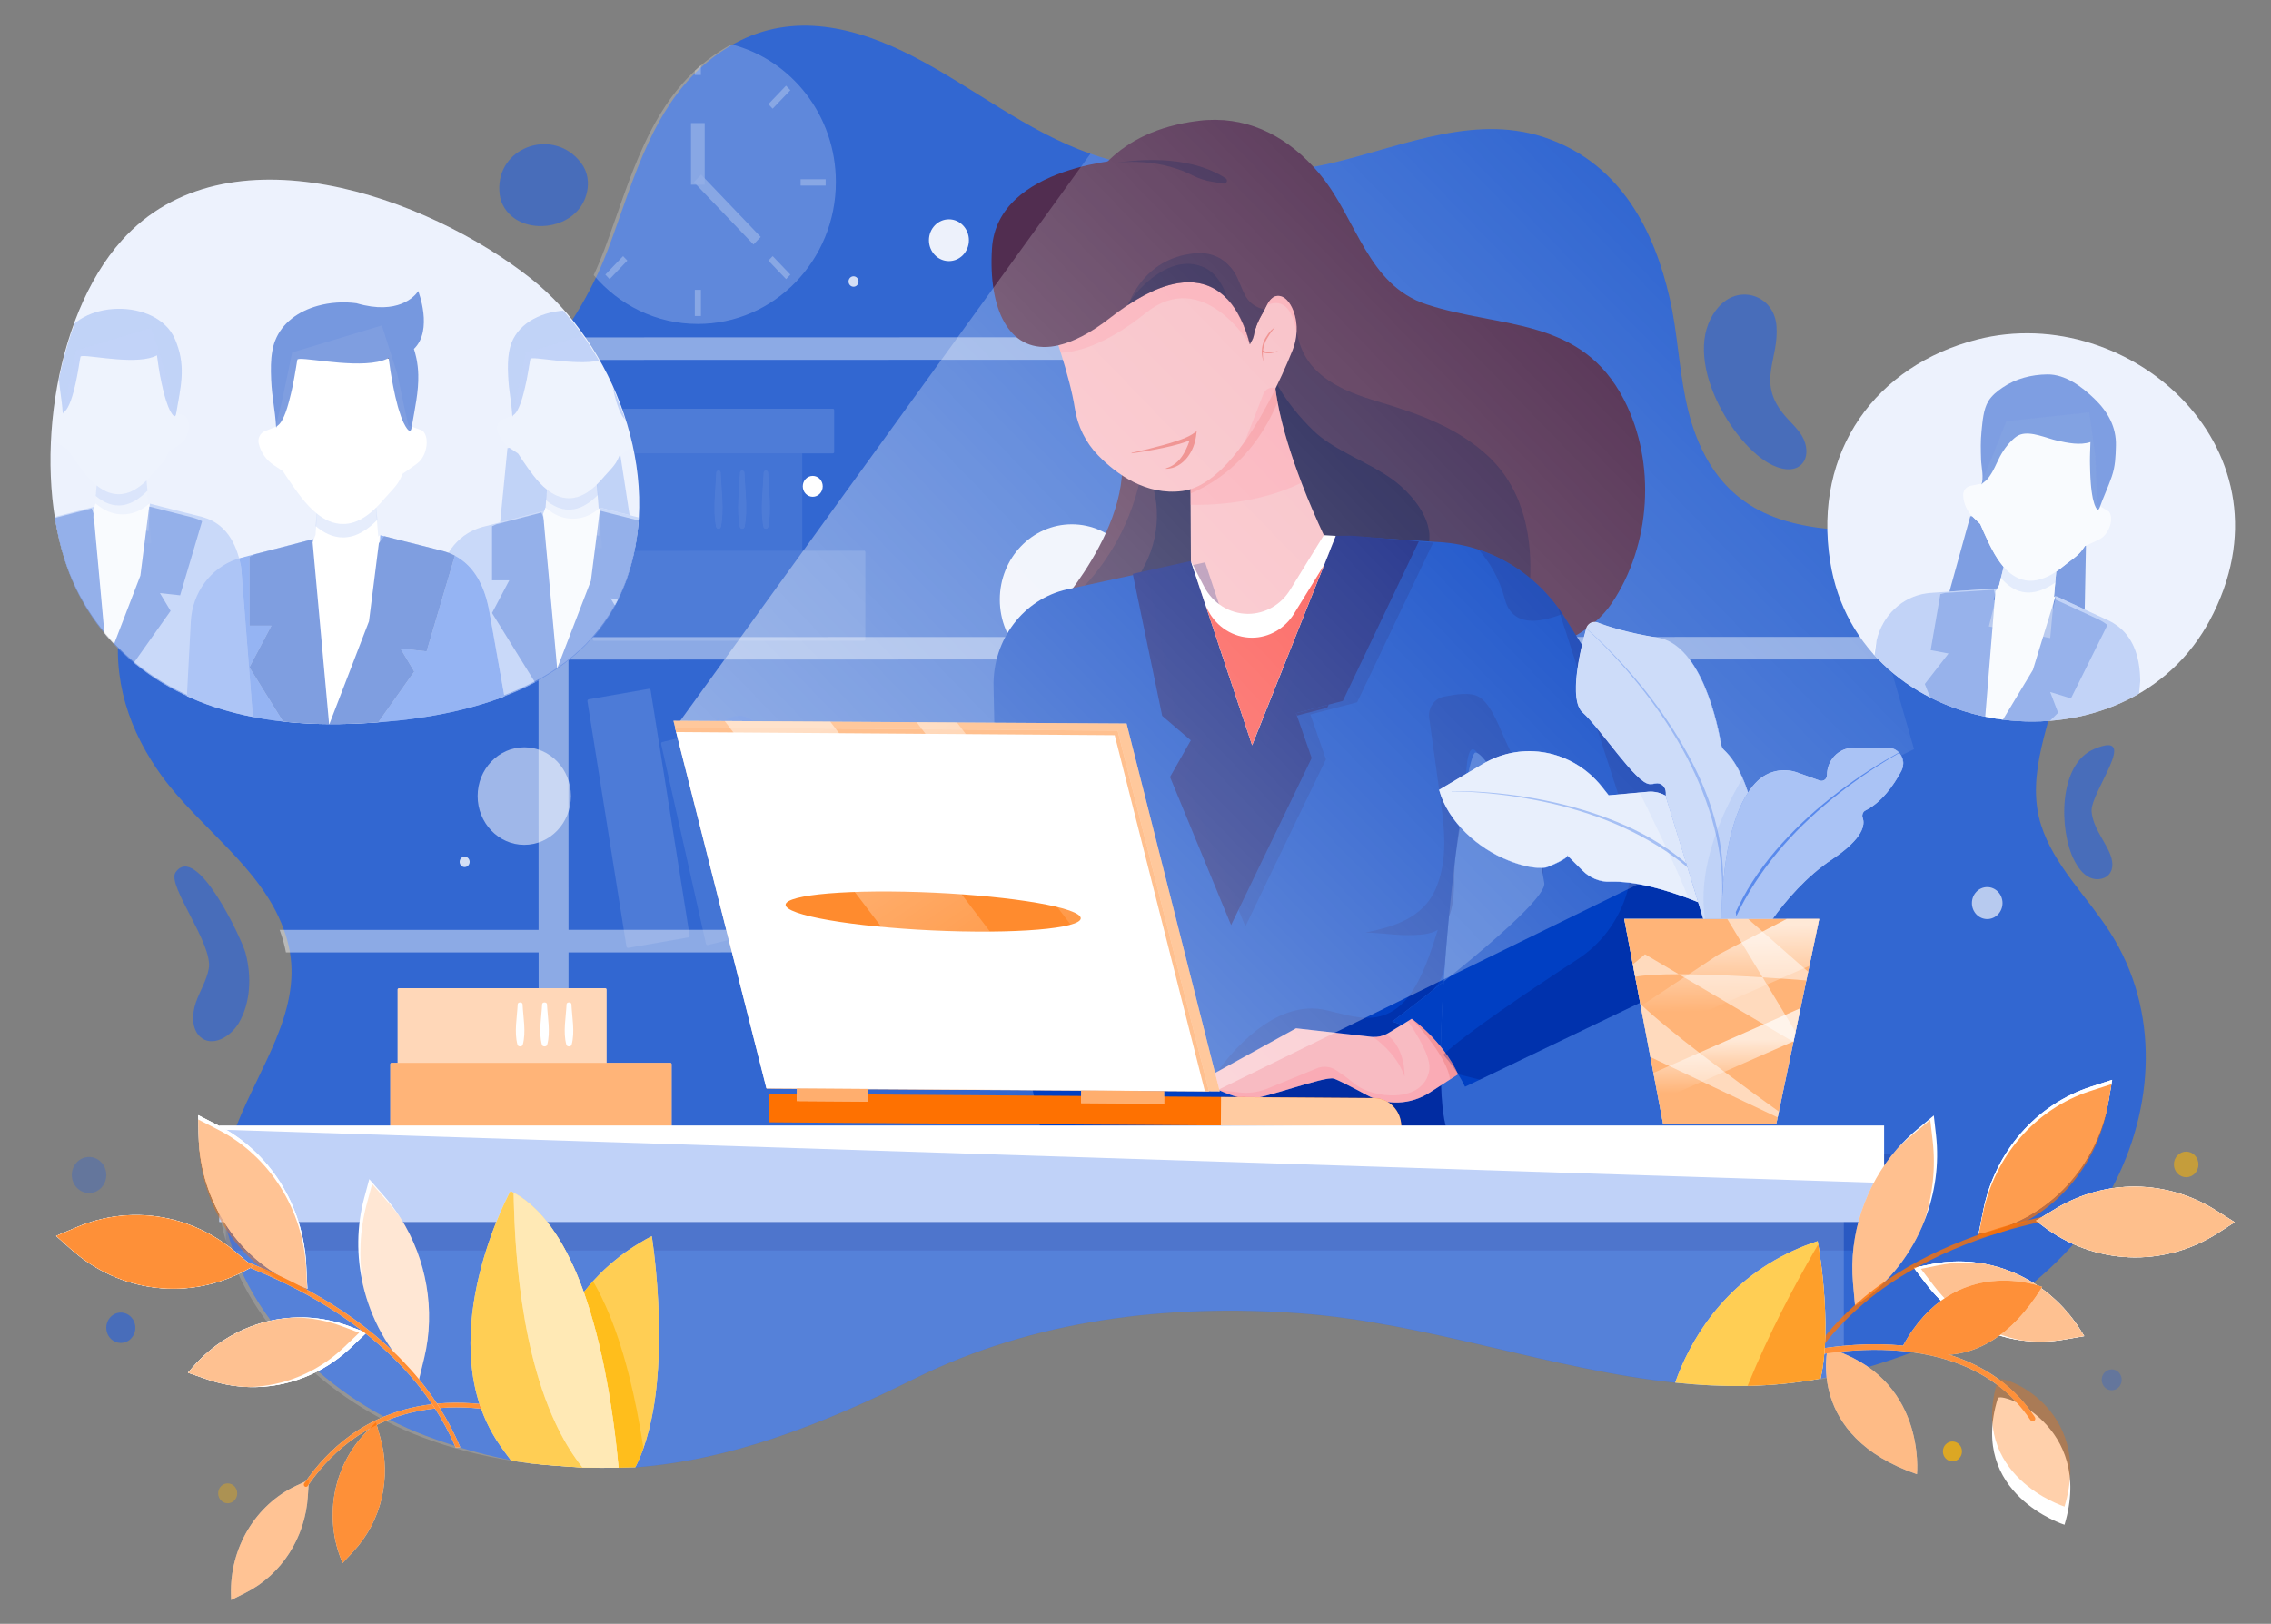 <?xml version="1.0" encoding="utf-8"?>
<!-- Generator: Adobe Illustrator 24.1.0, SVG Export Plug-In . SVG Version: 6.00 Build 0)  -->
<svg version="1.1" id="Capa_1" xmlns="http://www.w3.org/2000/svg" xmlns:xlink="http://www.w3.org/1999/xlink" x="0px" y="0px"
	 viewBox="0 0 5000 3575.6" style="enable-background:new 0 0 5000 3575.6;" xml:space="preserve">
<rect x="0" y="0" width="5000" height="3575.6" fill="#808080" stroke="none"/>
<style type="text/css">
	.st0{fill:url(#SVGID_1_);}
	.st1{opacity:0.8;fill:#1F60E5;}
	.st2{opacity:0.57;fill:#1F60E5;}
	.st3{opacity:0.93;}
	.st4{opacity:0.15;fill:#FFFFFF;}
	.st5{opacity:0.15;}
	.st6{fill:#FFFFFF;}
	.st7{opacity:0.57;fill:#FFFFFF;}
	.st8{opacity:0.47;fill:#FFFFFF;}
	.st9{opacity:0.14;fill:#FFFFFF;}
	.st10{opacity:0.14;}
	.st11{opacity:0.1;}
	.st12{opacity:0.47;}
	.st13{opacity:0.8;}
	.st14{opacity:0.8;fill:#FFFFFF;}
	.st15{opacity:0.29;fill:#1F60E5;}
	.st16{opacity:0.91;fill:#FFFFFF;}
	.st17{opacity:0.65;fill:#FFFFFF;}
	.st18{opacity:0.79;fill:#FFFFFF;}
	.st19{opacity:0.53;fill:#FFFFFF;}
	.st20{fill:#512D50;}
	.st21{opacity:0.32;fill:#020E49;}
	.st22{opacity:0.64;fill:#020E49;}
	.st23{fill:none;stroke:#000000;stroke-miterlimit:10;}
	.st24{fill:#F8BBC2;}
	.st25{fill:#003FC3;}
	.st26{opacity:0.3;fill:#03157A;}
	.st27{opacity:0.44;fill:#03157A;}
	.st28{fill:#03157A;}
	.st29{fill:#FB4A44;}
	.st30{opacity:0.75;fill:#E8635D;}
	.st31{opacity:0.3;fill:#E8635D;}
	.st32{opacity:0.3;fill:#FE8796;}
	.st33{opacity:0.67;}
	.st34{fill:#E8635D;}
	.st35{opacity:0.46;fill:url(#SVGID_2_);}
	.st36{opacity:0.39;fill:#FE7101;}
	.st37{fill:#FE7101;}
	.st38{opacity:0.82;fill:#FE7101;}
	.st39{opacity:0.63;fill:#FFFFFF;}
	.st40{opacity:0.57;fill:#FE7101;}
	.st41{opacity:0.44;fill:#FE7101;}
	.st42{fill:url(#SVGID_3_);}
	.st43{fill:url(#SVGID_4_);}
	.st44{opacity:8.000000e-02;fill:#1F60E5;}
	.st45{clip-path:url(#SVGID_6_);}
	.st46{opacity:0.68;}
	.st47{opacity:0.31;fill:#1F60E5;}
	.st48{opacity:0.11;fill:#FFFFFF;}
	.st49{opacity:0.14;fill:#1F60E5;}
	.st50{fill:#28007A;}
	.st51{opacity:0.42;fill:#003FC3;}
	.st52{opacity:0.47;fill:#1F60E5;}
	.st53{opacity:0.11;fill:#1F60E5;}
	.st54{fill:#2D1D2C;}
	.st55{opacity:0.5;fill:#003FC3;}
	.st56{opacity:0.68;clip-path:url(#SVGID_8_);}
	.st57{opacity:0.68;fill:#003FC3;}
	.st58{opacity:0.36;fill:#1F60E5;}
	.st59{opacity:0.36;fill:#003FC3;}
	.st60{opacity:0.28;fill:#FE7101;}
	.st61{opacity:0.53;fill:#FE7101;}
	.st62{opacity:0.17;fill:#03157A;}
	.st63{opacity:0.72;fill:#FFFFFF;}
	.st64{opacity:0.87;fill:#FFFFFF;}
	.st65{opacity:0.51;}
	.st66{opacity:0.29;}
	.st67{fill:#1F60E5;}
	.st68{opacity:0.33;}
	.st69{opacity:0.58;}
	.st70{opacity:5.000000e-02;fill:#1F60E5;}
	.st71{opacity:0.17;fill:#FFFFFF;}
	.st72{opacity:0.28;fill:#1F60E5;}
	.st73{opacity:0.7;}
	.st74{fill:url(#SVGID_9_);}
	.st75{fill:url(#SVGID_10_);}
	.st76{opacity:0.54;fill:#FFFFFF;}
	.st77{opacity:0.78;}
	.st78{opacity:0.69;fill:#FE7101;}
	.st79{opacity:0.43;fill:#FE7101;}
	.st80{opacity:0.45;fill:#FE7101;}
	.st81{opacity:0.78;fill:#FE7101;}
	.st82{opacity:0.42;fill:#FE7101;}
	.st83{fill:none;stroke:#FFB600;stroke-miterlimit:10;}
	.st84{opacity:0.61;}
	.st85{opacity:0.42;}
	.st86{opacity:0.56;fill:#FFFFFF;}
	.st87{fill:#FFB600;}
	.st88{opacity:0.5;fill:#FE7101;}
	.st89{opacity:0.17;fill:#FE7101;}
	.st90{opacity:0.67;fill:#FFB600;}
	.st91{opacity:0.29;fill:#FFB600;}
	.st92{opacity:0.35;fill:#FFB600;}
	.st93{opacity:0.72;fill:#FFB600;}
	.st94{opacity:0.54;fill:#FFB600;}
</style>
<g>
	<g>
		<linearGradient id="SVGID_1_" gradientUnits="userSpaceOnUse" x1="3492.44" y1="1383.891" x2="3492.44" y2="1383.891">
			<stop  offset="0" style="stop-color:#FFFFFF"/>
			<stop  offset="1" style="stop-color:#FFFFFF;stop-opacity:0"/>
		</linearGradient>
		<path class="st0" d="M3492.4,1383.9"/>
		<g>
			<path class="st1" d="M4649.7,2616.7c-7.6,14.2-15.7,28.2-24.4,41.9c-2.3,3.6-4.6,7.2-7,10.7c-16.2,24.5-34,48-53.4,70.2
				c-6.8,7.8-13.9,15.5-21.1,23c-21.5,22.3-44,43.1-67.3,62.4c-0.9,0.7-1.8,1.5-2.7,2.2c-39.4,32.4-81.3,60.7-125,85.5
				c-1.9,1.1-3.8,2.2-5.7,3.2c-35.8,20-72.9,37.6-111,53.1h0c-4.6,1.9-9.2,3.7-13.8,5.5c-2.7,1.1-5.4,2.2-8.2,3.2c0,0,0,0-0.1,0
				c-31.7,12.1-64,22.9-96.9,32.5c0,0,0,0,0,0c-14.9,4.4-29.9,8.5-45.1,12.3l-8.6,2.2c-12.7,3.1-25.4,5.9-38,8.5
				c-4.4,0.9-8.9,1.8-13.3,2.6c-53.9,10-107.4,15-160.7,16.1c-53.4,1.1-106.5-1.6-159.4-7.2c-275.1-28.8-546.2-132.3-827.1-152.8
				c-288.2-21.1-585.1,14-846.1,143.4c-208.9,103.6-407.4,179.7-614.2,195.8h-0.4c-0.6,0.1-1.2,0.1-1.8,0.1c0,0,0,0,0-0.1
				c-12.2,0.4-24.4,0.8-36.6,1c-26.6,0.4-53.2,0.2-79.7-0.7c0.1,0.1,0.1,0.1,0.2,0.2c3.9,0.2,7.8,0.5,11.7,0.7
				c-3.9-0.2-7.8-0.4-11.7-0.7c-0.4,0-0.8-0.1-1.2-0.1c-3.6-0.2-7.3-0.4-10.9-0.7h-0.1c-27.8-1.2-55.6-3.2-83.2-6.2
				c-0.2,0-0.4,0-0.5-0.1c-2.2-0.1-4.4-0.4-6.6-0.5c-2.6-0.2-5.3-0.4-7.9-0.7c-0.1,0-0.3,0-0.4,0c-4.6-0.7-9.2-1.4-13.8-2.2
				c-11.1-1.8-22.3-3.7-33.5-5.9h0c-37.1-7.2-74.6-16.5-112.7-28.2c0,0,0,0-0.1,0c-3.3-1-6.6-2-9.8-3.1
				c-21.3-6.7-42.7-14.1-64.3-22.3c-27.2-10.3-54.1-22.3-80.5-35.9c-4-2-7.9-4.1-11.8-6.3c-51.5-27.6-100.7-61.4-145.2-100.3
				c-2-1.8-4.1-3.6-6.1-5.4c-36.1-32.1-69-67.6-97.5-105.9v0c-24.9-33.5-46.4-69.1-63.6-106.4c-3.1-6.6-6-13.3-8.8-20.1
				c-1.7-4.1-3.3-8.2-4.9-12.3c-2-5.2-3.9-10.4-5.7-15.6c-0.2-0.4-0.3-0.9-0.5-1.4c-4.6-13.5-8.7-27.1-12.2-40.9v0
				c-1.2-4.9-2.4-9.8-3.5-14.7c0-0.1,0-0.1,0-0.1c-0.4-1.9-0.8-3.8-1.2-5.7c-1.2-5.7-2.2-11.4-3.2-17.2c-1.4-8.3-2.4-16.5-3-24.7
				c-0.1-1-0.2-2-0.2-3c-3.3-48.5,6.2-95,21.7-140.3c0.9-2.6,1.8-5.2,2.7-7.8c1.1-3.1,2.2-6.2,3.4-9.3c1.3-3.4,2.6-6.8,3.9-10.2
				c50.4-127.6,139.6-247.5,117.3-381c-0.2-1-0.3-2-0.5-3c-1.3-7.6-3.1-15.2-5.2-22.8c-2.2-8.1-4.7-16-7.6-23.8c-0.3-1-0.7-2-1.1-3
				C574,1909,439.6,1823.4,356,1708.4c-8-11-15.5-22.1-22.5-33.4c-67.3-107.2-92.4-226.6-59.8-352.7
				c45.9-177.8,194.4-337,394.3-325.9c68.6,3.8,137.2,22.2,205.3,12.8c62.9-8.7,120.1-40.7,171.2-77.6
				c51.9-37.5,99.3-80.9,141.3-128.9c2.9-3.3,5.8-6.6,8.6-10c5.5-6.4,10.8-12.9,16.1-19.4c1.1-1.3,2.1-2.6,3.1-3.9
				c13.3-16.9,26-34.3,37.9-52.1c2.9-4.3,5.8-8.7,8.6-13c6.4-9.9,12.5-19.9,18.5-30c13.6-23.2,26.1-47,37.4-71.4
				c4.5-9.7,8.8-19.4,12.9-29.3c3.6-8.6,7-17.3,10.3-26c29-77.2,53.4-158.6,88.4-233.5c27.8-59.8,62.4-115.4,111.1-161.1
				c4.3-4.1,8.8-8,13.3-12c0.3-0.3,0.7-0.6,1-0.8c4.3-3.7,8.8-7.3,13.3-10.8c11.9-9.3,24.6-18,38.2-26.2c3.6-2.2,7.2-4.3,10.8-6.3
				c1.3-0.7,2.5-1.4,3.8-2.1c128.3-69.1,265-35.6,391.2,29.3c133.4,68.7,248.6,164.5,390.8,214.5c13.1,4.6,26.4,8.8,39.9,12.6
				c0.6,0.2,1.2,0.3,1.8,0.5c9,2.5,18,4.8,27.1,7c33.8,8.2,68.1,14.5,102.8,19c10.7,1.4,21.4,2.6,32.1,3.6
				c54.3,5.2,109.2,5.8,163.7,2.1c3.1-0.2,6.3-0.4,9.4-0.7c22-1.7,43.9-4.1,65.7-7.2c16.2-2.3,32.3-4.9,48.3-8
				c15.6-3,31.1-6.3,46.5-10c154.6-37.1,315.8-110.4,474.5-50.6c156.1,58.8,228.9,199.3,263.4,350.6c2.2,9.6,4.1,19.2,5.9,28.8
				c3.4,18.3,6.1,36.7,8.6,55.2c10,73.4,16.3,147.5,43.2,217.8c63.4,165.2,192.2,203,342.4,208.7c37.9,1.4,77.3,0.8,117.3-0.3
				c121.4-3.4,263.3,17.6,323.3,120.8c24.9,42.8,31.6,87,28.9,132.1c-1.1,18.3-3.8,36.7-7.4,55.2c-22.1,112.4-80.3,228.6-44.7,340.8
				c28.2,88.9,100.6,156.6,151.3,235.4C4756.3,2225.3,4743.5,2441.1,4649.7,2616.7z"/>
			<path class="st2" d="M3893.3,1019.5c23.7,13.8,57.1,22.2,75,0.9c13.5-16.2,10.1-41.9-0.7-60.1c-10.8-18.3-27.4-31.9-40.7-48.3
				c-59.1-72.7-9.6-120.3-15.7-194.9c-5.5-66.3-80.1-91.3-124.6-44.2C3693.8,771.2,3804.2,967.3,3893.3,1019.5z"/>
			<path class="st2" d="M4566.3,1893.5c8.1,15.9,18.8,31.4,34.5,38.8c15.7,7.4,37,4,45.8-11.5c8.4-14.7,2.8-33.7-4.7-48.9
				c-13.7-27.8-34-53.5-36.9-84.6c-3.9-42,110.2-182.2,5.4-137.9C4530.9,1682.8,4533.5,1829.1,4566.3,1893.5z"/>
			<path class="st2" d="M459.6,2133.3c-5,26.4-19.8,49.2-28.5,74.4c-8.6,25.2-9.4,57.7,9.4,75.1c25.9,24.1,67.1,0.9,85.4-30.5
				c26-44.6,28.2-102.3,14.9-153.2c-7.7-29.6-108.1-245.4-154.3-178.1C366.8,1949.6,470,2078.8,459.6,2133.3z"/>
			<path class="st2" d="M1100.2,428.9c2.8,21.7,16.1,41,33.7,52.8s38.9,16.6,59.8,16.1c30.2-0.8,60.8-13.1,80.5-37
				c19.7-23.9,26.6-59.9,13.4-88.3c-5-10.8-12.6-20.1-21.1-28.1C1201.9,284,1087.6,330.9,1100.2,428.9z"/>
		</g>
		<g>
			<g class="st3">
				<path class="st4" d="M2759.7,386.3l-130.8,337.8c-1.7,4.5-6.7,6.7-11,4.9l-125.6-53.2c-4.3-1.8-6.4-7-4.7-11.5L2596,384.1
					C2650.3,389.3,2705.2,390,2759.7,386.3z"/>
				<g class="st5">
					<path class="st6" d="M1836.6,995.2l0-92.2c0-1.6-1.3-3-2.8-3l-514.2,0.1c-1.6,0-2.8,1.3-2.8,3l0,92.2c0,1.6,1.3,3,2.8,3
						l514.2-0.1C1835.4,998.2,1836.6,996.8,1836.6,995.2z"/>
					<path class="st7" d="M1320.7,1222.2l-0.1-225c0-1.6,1.3-3,3-3l439.7-0.1c1.6,0,3,1.3,3,3l0.1,225c0,1.6-1.3,3-3,3l-439.7,0.1
						C1322.1,1225.1,1320.7,1223.8,1320.7,1222.2z"/>
					<path class="st6" d="M1305.1,1408.1l0-192.3c0-1.6,1.3-3,3-3l594.1-0.2c1.6,0,3,1.3,3,3l0,192.3c0,1.6-1.3,3-3,3l-594.1,0.2
						C1306.5,1411.1,1305.1,1409.7,1305.1,1408.1z"/>
					<path class="st6" d="M1691.8,1159.9c7.5-37.2,0.9-80.9-0.4-118.8c-0.2-7-10.1-7-10.4,0c-1.3,37.9-7.9,81.6-0.4,118.8
						C1681.9,1166.1,1690.5,1166.1,1691.8,1159.9z"/>
					<path class="st6" d="M1639.7,1159.9c7.5-37.2,0.9-80.9-0.4-118.8c-0.2-7-10.1-7-10.4,0c-1.3,37.9-7.9,81.6-0.4,118.8
						C1629.7,1166.1,1638.4,1166.1,1639.7,1159.9z"/>
					<path class="st6" d="M1587.5,1159.9c7.5-37.2,0.9-80.9-0.4-118.8c-0.2-7-10.1-7-10.4,0c-1.3,37.9-7.9,81.6-0.4,118.8
						C1577.6,1166.1,1586.3,1166.1,1587.5,1159.9z"/>
				</g>
				<path class="st8" d="M4143.3,1402.4l-679.2,0.1l-183.7,0h-227.1l-218.3,0l-0.3-1024.1c-21.8,3.1-43.7,5.5-65.7,7.2l0.1,356.9
					l-390.5,0.1l-270.1,0.1l-857.2,0.2v-35.8c-14.4,22.4-29.9,44.2-46.5,65.2c-1,1.3-2.1,2.6-3.1,3.9c-5.2,6.6-10.6,13-16.1,19.4v7
					l0.1,600.3l-262.7,0.1l0,49.6l262.7-0.1l0.1,595.1l-560.5,0h-9.6c3.2,8.7,6.1,17.6,8.6,26.8c2.1,7.7,3.8,15.3,5.2,22.8h9.1
					l547.3,0l0.1,171.7l65.7,0l0-171.7l975.3-0.2l542.5-0.1l0.1,171.7h65.7l-0.2-816.4h39.1l438.4,0l845-0.1l311.3,0v-49.6
					L4143.3,1402.4z M2152.9,2047.4l-321.5,0.1h-78.9l-76.7,0l-128.4,0l-31,0l-143,0l-121.7,0l-0.1-595.1l343.8-0.1l1174.1-0.3
					l0.1,595.1L2152.9,2047.4z M1905.1,1402.7l-274,0.1l-326,0.1h-53.6l-0.1-610.4l821.3-0.2l318.9-0.1l377.6-0.1l0.2,610.4
					l-204.8,0.1L1905.1,1402.7z"/>
				<path class="st4" d="M2563.9,380.6l-229.8,330.8c-2.2,3.2-6.4,3.9-9.5,1.6l-64.9-49.3c-3-2.3-3.7-6.8-1.5-9.9l202.9-292.1
					C2494.9,369.8,2529.3,376.1,2563.9,380.6z"/>
				<path class="st9" d="M1832.3,2059.4l-60.7,26.4c-1.8,0.8-3.9-0.1-4.6-2l-177.3-444.7c-0.8-1.9,0.1-4,1.9-4.8l60.7-26.4
					c1.8-0.8,3.9,0.1,4.6,2l177.3,444.7C1835,2056.5,1834.1,2058.7,1832.3,2059.4z"/>
				<g class="st10">
					<path class="st6" d="M1515.5,2064.2l-132.2,23c-1.9,0.3-3.7-1-4.1-3l-85.9-540.2c-0.3-2,1-3.9,2.9-4.2l132.2-23
						c1.9-0.3,3.7,1,4.1,3l85.9,540.2C1518.7,2061.9,1517.4,2063.8,1515.5,2064.2z"/>
					<path class="st6" d="M1408,1576.7c-23.6-4.1-49,5.5-71.9,9.6c-5.4,0.9-7.2,7.4-6.3,13.4c0.9,6,4.6,11.5,10.1,10.5
						c23-3.9,49.9-3.4,71-15.3C1416.9,1591.5,1414.7,1577.9,1408,1576.7z"/>
					<path class="st6" d="M1440.3,1779.8c-23.6-4.1-49,5.5-71.9,9.6c-5.4,0.9-7.2,7.4-6.3,13.4c0.9,6,4.6,11.5,10.1,10.5
						c23-3.9,49.9-3.4,71-15.3C1449.2,1794.6,1447,1781,1440.3,1779.8z"/>
					
						<ellipse transform="matrix(0.99 -0.143 0.143 0.99 -227.448 215.573)" class="st6" cx="1388.2" cy="1692.5" rx="17.4" ry="24.6"/>
				</g>
				<g class="st11">
					<path class="st6" d="M1674.4,2052.5l-115.9,28.4c-1.9,0.5-3.8-0.8-4.2-2.8l-98.6-439.8c-0.4-2,0.7-4,2.6-4.4l115.9-28.4
						c1.9-0.5,3.8,0.8,4.2,2.8l98.6,439.8C1677.5,2050.1,1676.3,2052.1,1674.4,2052.5z"/>
					<path class="st6" d="M1531.9,1679.9c-8.3,2-11.9,18.5-7.9,36.2c4,17.7,14.2,30.8,22.5,28.8c8.3-2,11.9-18.5,7.9-36.2
						C1550.4,1691,1540.2,1677.9,1531.9,1679.9z"/>
					<path class="st6" d="M1586.9,1808.4c-11.2,1.7-22.1,4.7-33.1,7.2c-9.9,2.3-20.3,2.8-28.9,10.1c-4.2,3.6-0.7,19.3,4.6,20.5
						c10.8,2.5,20.3-1.8,30.2-4.4c10.9-2.9,22-5.3,32.7-8.9c3.9-0.5,4.3-7.3,2.8-13.6C1593.8,1812.9,1590.6,1807.1,1586.9,1808.4z"
						/>
				</g>
			</g>
			<g class="st12">
				<path class="st8" d="M1840.3,400.8c0,172.6-136.1,312.5-303.9,312.5c-91.6,0-173.6-41.6-229.3-107.5c4.5-9.7,8.8-19.4,12.9-29.3
					c3.6-8.6,7-17.3,10.3-26c29-77.2,53.4-158.6,88.4-233.5c27.8-59.8,62.4-115.4,111.1-161.1c4.3-4.1,8.8-8,13.3-12
					c0.3-0.3,0.7-0.6,1-0.8c4.3-3.7,8.8-7.3,13.3-10.8c11.9-9.3,24.6-18,38.2-26.2c3.6-2.2,7.2-4.3,10.8-6.3
					c1.3-0.7,2.5-1.4,3.8-2.1C1742.5,131.5,1840.3,254.4,1840.3,400.8z"/>
				<g class="st13">
					<g>
						<rect x="1529.8" y="638.2" class="st6" width="13.4" height="57.6"/>
						<path class="st6" d="M1543.1,143.8v21.3h-13.3v-9.3C1534.1,151.7,1538.6,147.7,1543.1,143.8z"/>
					</g>
				</g>
				<g class="st13">
					<g>
						<polygon class="st6" points="1817.8,408.6 1817.8,394.7 1762.7,394.7 1762.7,408.6 						"/>
					</g>
				</g>
				<g class="st13">
					<g>
						<polygon class="st6" points="1730.7,614.6 1740.1,604.7 1701.2,564 1691.7,573.8 						"/>
					</g>
				</g>
				<g class="st13">
					<g>
						<polygon class="st6" points="1691.7,229.4 1701.1,239.3 1740.1,198.6 1730.6,188.7 						"/>
						<polygon class="st6" points="1332.8,604.7 1342.2,614.6 1381.2,573.8 1371.8,564 						"/>
					</g>
				</g>
				<rect x="1521.4" y="271" class="st14" width="30.1" height="135.7"/>
				<polygon class="st14" points="1658.9,538.3 1674.8,521.7 1543.6,384.5 1527.8,401.1 				"/>
			</g>
		</g>
		<g>
			<path class="st15" d="M1582.3,1579.5c-27.5,28-24.8,82.2,6.5,105.4c31.3,23.3,82.7,6.3,93.8-32.1c11.1-38.4-25.3-83.1-63.1-75.9
				c-13.2,2.5-24.9,9.9-36.4,17.2"/>
			<ellipse class="st16" cx="2359.8" cy="1320.3" rx="158.6" ry="165.8"/>
			<g>
				<ellipse class="st17" cx="4375.2" cy="1988.6" rx="33.7" ry="35.2"/>
			</g>
			<g>
				<ellipse class="st16" cx="2089.2" cy="528.9" rx="44" ry="46"/>
				<ellipse class="st18" cx="1879.2" cy="619.9" rx="11" ry="11.5"/>
			</g>
		</g>
		<ellipse class="st18" cx="1023" cy="1897.8" rx="11" ry="11.5"/>
		<g>
			<ellipse class="st19" cx="1154.3" cy="1752.9" rx="102.7" ry="107.4"/>
		</g>
		<g>
			<path class="st20" d="M3548.8,1328c-20.5,30.5-49.4,55-84.7,74.4c-42.3,23.3-94,39.3-151.6,49.6c-128.3,22.8-286.4,17.2-438.4,0
				c-111.2-12.6-219-31.3-309.5-49.5c-143.4-28.9-243.2-56.6-243.2-56.6s220.3-239.3,125.9-415.8c-24.5-45.8-42.5-93.1-55.6-137.9
				c-5-17-9.3-33.6-13-49.6c-6.2-26.9-10.7-52.3-14-75.1c-9.6-66.3-9-111.3-9-111.3s-0.5-20.4,5.5-50.6
				c8.3-42.2,29.2-103.5,81.5-154c41.9-40.5,104.1-74.2,196.3-85.6c99.7-12.4,185.8,28.7,252.7,101.4c5.8,6.3,11.4,12.7,16.8,19.4
				c78.9,96.8,103,241.1,232.1,283.4c163.6,53.7,341.1,26.7,435.5,211C3646.7,1019.3,3634.8,1200.1,3548.8,1328z"/>
			<path class="st21" d="M2520.2,991.4l-0.4,4.3c-10.9,107.9-55.2,209-126.2,288.1l-25,27.8l970,128.6c0,0,100.1-281.2-60.1-433.8
				c-65.6-62.4-151.5-94.3-235.4-119.3c-68.8-20.5-152.9-48.2-180.2-126.6c-6.8-19.5-9.4-40.4-16.7-59.6"/>
			<path class="st22" d="M2508.3,1004.8c47,71,51.8,163.6,12.3,239.5l-29,55.8c0,0,595.7,10.6,595.7,10.6
				c8.7,0.2,55.6-98.8,58.4-113.1c11-55.4-40.5-113.5-79.9-141.9c-50-35.9-109.2-56.1-158.1-93.5c-36.6-28-152-156.5-100.2-203.5
				c-48.5,45.4-96.4,91.4-145.8,135.8C2651.5,903.4,2511.7,1020.6,2508.3,1004.8C2508.3,1004.9,2508.3,1004.9,2508.3,1004.8z"/>
			<rect x="2621.8" y="2420" class="st23" width="254.7" height="59.8"/>
			<path class="st24" d="M2854.6,731.8c-0.8,13.6-3.8,27.1-9,39.9c-3.2,8-7,17.2-11.4,27.4c-7.1,16.5-15.7,35.5-25.6,55.6
				c-0.2,0.4-0.4,0.8-0.6,1.2c-18.4,37.5-41.3,79-67.4,116.1c-35,49.8-75.9,91.6-119.7,105.3c-3.5,1.1-7,2-10.6,2.7
				c-2.4,0.5-4.8,0.9-7.3,1.2c-79.5,10.2-144.3-36.4-185.5-78.7c-27.3-28-45.2-64.5-51.2-104c-5.4-35.2-18-80.8-30.8-121.9
				c-1.7-5.5-3.4-11-5.2-16.3c32.8-7.5,70.8-27,113.9-60.6c13.6-10.6,26.7-20,39.4-28.3c3.3-2.2,6.6-4.2,9.8-6.3c1.6-1,3.2-2,4.8-3
				c1.9-1.2,3.8-2.3,5.7-3.4c2.2-1.3,4.4-2.6,6.6-3.8c2.2-1.2,4.3-2.4,6.5-3.6c1-0.5,2-1,3-1.6c3.6-1.9,7.1-3.7,10.6-5.4
				c3-1.4,5.9-2.8,8.8-4.1c1.5-0.7,3-1.3,4.5-2c1.4-0.5,2.7-1.1,4.1-1.7c1.6-0.7,3.1-1.3,4.7-1.9c2.5-1,5-1.9,7.4-2.7
				c1.5-0.5,3.1-1,4.6-1.5c1.2-0.4,2.4-0.8,3.6-1.1c1.9-0.6,3.7-1.1,5.5-1.6c1-0.3,2-0.5,3-0.8c2.7-0.7,5.5-1.4,8.2-1.9
				c0.8-0.2,1.6-0.4,2.4-0.5c1.1-0.2,2.3-0.4,3.4-0.6c1.5-0.3,2.9-0.5,4.4-0.7c1-0.1,2.1-0.3,3.1-0.4c1-0.1,2-0.3,2.9-0.4
				c1.1-0.1,2.1-0.2,3.1-0.3c1.3-0.1,2.7-0.2,4-0.3c1.7-0.1,3.4-0.2,5-0.2c1.4,0,2.7-0.1,4.1-0.1c3.7,0,7.4,0.1,10.9,0.5
				c0.7,0,1.4,0.1,2,0.2c3.1,0.3,6.1,0.7,9,1.3c0.7,0.1,1.4,0.3,2.1,0.4c0.4,0.1,0.7,0.1,1.1,0.2c1,0.2,2,0.4,3,0.7
				c5.8,1.4,11.3,3.2,16.6,5.4c0.9,0.4,1.8,0.7,2.7,1.2c1.8,0.8,3.5,1.6,5.2,2.5c0.9,0.4,1.7,0.9,2.5,1.4c0.9,0.5,1.7,1,2.5,1.4
				c0.9,0.5,1.7,1,2.5,1.5c0.8,0.5,1.7,1,2.5,1.6c0.8,0.5,1.6,1.1,2.4,1.6c1.6,1.1,3.2,2.3,4.7,3.5c1.9,1.5,3.8,3.1,5.7,4.7
				c1.9,1.6,3.7,3.3,5.4,5.1c0.7,0.7,1.4,1.4,2.1,2.1c0.7,0.7,1.4,1.4,2.1,2.2c1.6,1.7,3.1,3.5,4.7,5.2c1.4,1.7,2.8,3.4,4.1,5.1
				c0.2,0.3,0.4,0.6,0.7,0.9c0.6,0.8,1.2,1.6,1.8,2.5c1.4,1.9,2.8,3.9,4.1,5.8c0.6,1,1.3,2,1.9,3c1.9,2.9,3.7,5.9,5.4,9
				c1.8,3.1,3.5,6.3,5.1,9.5c0,0,0,0.1,0.1,0.1c8.4,16.6,15.2,35.3,20.7,55.6c0.2,0.8,0.5,1.7,0.7,2.5c0.5-1,1.1-2.1,1.7-3.2
				c1.6-3,3.2-6,4.6-9l0-0.1c2.8-6.2,3.2-12.8,5.1-19.4c0-0.1,0.1-0.2,0.1-0.4c3.3-11.5,8.7-22.5,14.4-32.7c0.9-1.6,1.8-3.3,2.8-4.9
				c1.2-2.2,2.5-4.6,3.7-7.2c0.1-0.1,0.1-0.1,0.1-0.2h0c0.9-1.8,1.8-3.7,2.7-5.6c0.4-0.7,0.8-1.5,1.2-2.3c0.8-1.5,1.7-3.1,2.5-4.6
				c0.3-0.6,0.7-1.1,1-1.7c0.6-0.9,1.2-1.8,1.8-2.7c0.5-0.7,1-1.4,1.5-2.1c0.5-0.7,1.1-1.4,1.6-2c0.5-0.6,1-1.2,1.6-1.7
				c0.5-0.5,1.1-1,1.6-1.5c0.1,0,0.1-0.1,0.2-0.1c0.6-0.5,1.2-1,1.8-1.4c2.2-1.6,4.5-2.7,7.2-3.3c19.3-4.2,32.5,16.1,38.5,32.1
				C2853.3,699.5,2855.5,715.7,2854.6,731.8z"/>
			<path class="st24" d="M2539.5,640.4c-2.9,1.3-5.9,2.7-8.8,4.1C2533.7,643,2536.6,641.7,2539.5,640.4z"/>
			<path class="st24" d="M2784.5,681.1c-0.1,0.1-0.1,0.1-0.1,0.2C2784.4,681.2,2784.4,681.1,2784.5,681.1L2784.5,681.1z"/>
			<path class="st24" d="M2763.3,736l-11.3,22.1c-34.3-131.6-127.3-198.9-307.6-58.3c-43.1,33.6-81.1,53-113.9,60.6
				c-15.9-49.6-30.6-89-30.6-89l105.9-101.7l349.1-50.9C2754.8,518.8,2762.2,727.4,2763.3,736z"/>
			<path class="st24" d="M2936.5,1223.3l-131.6,194.5c0,0-188.8-86.8-183.1-128.6c0.8-5.6-0.1-99.3-0.5-177.6c0-8.6-0.1-17-0.1-25
				c0-3.1,0-6.2-0.1-9.3c0-5.7,0-11.3,0-16.5c0-31.4,0.1-53.8,0.7-55.8c0,0,60.1-117.8,111.5-186.2c35.5-47.2,66.8-70.8,71.1-15.8
				c0.3,3.2,0.4,6.7,0.5,10.5c0.1,8.7,0.7,17.7,1.5,27c0.5,5.1,1,10.3,1.7,15.5c1.2,9.8,2.8,19.7,4.7,29.8
				c10.9,58.8,31.4,121.8,52.7,177.3C2900.1,1153.1,2936.5,1223.3,2936.5,1223.3z"/>
			<path class="st20" d="M2804.4,653.2c-0.3,0.1-0.6,0.1-0.9,0.2c0,0-0.5,0.7-1.5,2c-0.6,0.4-1.2,0.9-1.8,1.4
				c-0.1,0-0.1,0.1-0.2,0.1c-0.5,0.5-1.1,1-1.6,1.5c-0.5,0.5-1.1,1.1-1.6,1.7c-0.6,0.6-1.1,1.3-1.6,2c-0.5,0.7-1,1.3-1.5,2.1
				c-0.6,0.9-1.2,1.8-1.8,2.7c-0.3,0.5-0.7,1.1-1,1.7c-0.9,1.5-1.7,3.1-2.5,4.6c-0.4,0.8-0.8,1.5-1.2,2.3c-2.3,4.7-4.5,9.2-6.6,13
				c-0.9,1.6-1.9,3.3-2.8,4.9c-5.8,10.3-11.2,21.4-14.5,33c-1.9,6.6-2.3,13.2-5.1,19.4l0,0.1l-6.3,12.2
				c-10.6-40.5-26.7-75-49.3-99.1c-45.1-48.3-115.9-55.4-218.9,12.4c-1.3,0.9-2.7,1.8-4.1,2.7c-0.2,0.1-0.5,0.3-0.7,0.5l0,0
				c0,0,0,0,0,0c-11.1,7.5-22.7,15.9-34.5,25.1c-43.1,33.6-81.1,53-113.9,60.6c-5.7,1.3-11.2,2.3-16.5,2.9
				c-93.1,10.6-138.2-82.6-130-216c11.4-185.5,306.2-197.4,306.2-197.4l261.8,112.2L2804.4,653.2z"/>
			<path class="st25" d="M3892.2,2072.9L3258,2377.4l-26.5,12.7l-6,2.9c0,0-4.9-11.2-15.2-27.5c0,0,0-0.1-0.1-0.1
				c-7.8-12.3-18.6-27.5-32.7-43c-1.7-1.9-3.6-3.9-5.4-5.9c0.1-6.8,0.2-13.8,0.3-20.8c0.9-41.9,3.1-87.4,6.2-134.3
				c18.2-14.6,37.4-30.1,56.6-46c85-70.5,169.1-147.1,164.8-171.1c-1.2-6.9-2.3-13-3.2-18.4c-5.4-31.9-5.4-38.4-5.4-38.4
				s-100.9-205.7-136.9-228.4c-0.5-0.3-0.9-0.6-1.4-0.8c0,0,0,0,0,0c-1.8-0.9-3.4-1.3-4.8-1.2c-5.4,0.6-12.9,28.5-21.2,73.9
				c0,0,0,0,0,0.1c-7.5,41.2-15.6,96.8-23.2,159.5c-5.5,45-10.7,93.6-15.2,143.2c-3.9,42.5-7.4,85.6-10.2,127.7
				c-62.3,49.8-113.4,88-113.4,88c7.3,2.2,14.3,4.6,21,7.4l-29.4,17.9c-11.3,6.9-24.3,9.8-37.3,8.3l-166-18.7l-173.1,95.3
				l-38.7,21.3c0,0,69.9,36.6,104.2,38.8c1.1,0.1,2.1,0.1,3.1,0.1c32.9,0,167.4-50.9,187.4-44.9c9.4,2.8,41.5,19.5,73,36.4
				c43.9,23.6,96.4,21.4,138.4-5.7l24.9-16.1c2.2,58,8.7,99.9,21.2,114.1c3.7,4.2,3.9,8.1,0.9,11.6
				c-47.5,55.8-893.6,21.3-893.6,21.3l-103-511.6l-10.6-513.8c-2.1-102.8,66.2-192.5,162.4-213.5l271.9-59.1l128.6,418.4l226-475.7
				l194.4,12.5c29.2,1.9,57.8,7.5,85.1,16.5c1.9,0.6,3.9,1.3,5.8,2c66.4,23.2,125.2,66.7,168.5,125.5c3.3,4.5,6.6,9.1,9.7,13.9
				c2.1,3,4,6.1,6,9.2l19.2,30.7L3892.2,2072.9z"/>
			<path class="st26" d="M3396.8,1925.9c-5.4-31.9-5.4-38.4-5.4-38.4s-100.9-205.7-136.9-228.4c-0.5-0.3-0.9-0.6-1.4-0.8
				c-26.7-37.7-25.4,65.1-26,72.8c-4.2,53-16.7,106.6-23.2,159.5c-4.5,36.8,1.9,91-13.8,127.5c-3.3,34.4-6.3,69.3-8.9,103.9
				c-1.9,25.2-14,48.4-33.3,63.6c-47.6,37.4-82.8,63.9-82.8,63.9c7.3,2.2,14.3,4.6,21,7.4l-29.4,17.9c-11.3,6.9-24.3,9.8-37.3,8.3
				l-166-18.7l-173.1,95.3c35.7-49,118.9-145.4,217.4-138.7c63.3,4.3,158.1,70.5,226-62.8c15.2-29.9,29.2-68.4,41.8-110.7
				c-4,2.4-8.4,4.4-13.4,6c-17.8,5.5-36.7,5.6-55.2,5.7c-26.6,0.1-63.9-5.7-90.5-5.6c58.6-12.6,125.9-29.9,154.8-97
				c27.2-63.1,19.1-133.4,10-198.5c-8.2-58.9-16.3-117.8-24.5-176.7c-3.1-22.2,11-43.1,32.1-47.3c27-5.4,57.1-10.2,76.1-0.4
				c28.9,15,48.8,74.9,62.4,103c40.3,83.2,70.7,173.2,79.8,266.4C3398.1,1910.6,3398.6,1918.6,3396.8,1925.9z"/>
			<path class="st27" d="M3194,2503.7c3.7,4.2,3.9,8.1,0.9,11.6c-69.8,2.1-220.4,5.8-222.6-1.1c-1.9-5.9-135-58.7-226.3-94.4
				c1.1,0.1,2.1,0.1,3.1,0.1c32.9,0,167.4-50.9,187.4-44.9c9.4,2.8,41.5,19.5,73,36.4c43.9,23.6,96.4,21.4,138.4-5.7l24.9-16.1
				C3175,2447.6,3181.5,2489.5,3194,2503.7z"/>
			<path class="st25" d="M3172.8,2389.6l-24.9,16.1c-42,27.1-94.5,29.3-138.4,5.7c-31.4-16.9-63.6-33.6-73-36.4
				c-20-6-154.5,44.9-187.4,44.9s-107.3-38.9-107.3-38.9l211.7-116.7l166,18.7c13,1.5,26-1.5,37.3-8.3l29.4-17.9
				c-6.8-2.8-13.8-5.2-21-7.4c0,0,51.1-38.3,113.4-88c-3.1,46.9-5.2,92.4-6.2,134.3c-0.1,7-0.3,14-0.3,20.8
				C3171.7,2342.8,3171.9,2367.4,3172.8,2389.6z"/>
			<polygon class="st28" points="3123.9,1191.9 2956.5,1543.4 2925.4,1551.5 2853.5,1570.3 2855.4,1575.8 2887.9,1669.1 
				2710.5,2037 2697.9,2006.7 2576,1710.9 2621.8,1630.2 2558.8,1576.3 2495.4,1270.6 2493.9,1263.6 2621.8,1235.3 2655.2,1335.8 
				2743.8,1602.3 2756.7,1641 2915.1,1244.3 2934.9,1194.6 2940.8,1179.9 2976.1,1179.6 			"/>
			<polygon class="st26" points="3155.4,1194.9 2988,1546.4 2956.9,1554.5 2885,1573.3 2886.9,1578.8 2919.3,1672 2741.9,2040 
				2729.4,2009.7 2607.4,1713.9 2653.2,1633.2 2590.3,1579.3 2526.9,1273.6 2525.4,1266.6 2653.2,1238.3 2686.6,1338.7 
				2775.3,1605.2 2788.2,1644 2946.6,1247.3 2966.4,1197.6 2972.3,1182.9 3007.6,1182.6 			"/>
			<polygon class="st28" points="2925.4,1551.5 2922.2,1558.4 2855.4,1575.8 2853.5,1570.3 			"/>
			<polygon class="st28" points="2934.9,1194.6 2915.1,1244.3 2756.7,1641 2743.8,1602.3 2880.8,1259.2 2906.4,1194.9 			"/>
			<path class="st24" d="M3210.2,2365.4l-37.4,24.2l-24.9,16.1c-42,27.1-94.5,29.3-138.4,5.7c-31.4-16.9-63.6-33.6-73-36.4
				c-20-6-154.5,44.9-187.4,44.9c-16.9,0-44.8-10.3-67.9-20.3c-21.8-9.5-39.4-18.6-39.4-18.6l211.7-116.7l166,18.7
				c1.3,0.1,2.5,0.2,3.7,0.3c10.1,0.5,20.1-1.6,29.2-6.2c1.5-0.7,2.9-1.5,4.3-2.4l29.4-17.9l13.4-8.2l8.5-5.2
				C3108.2,2243.4,3176.3,2291.4,3210.2,2365.4z"/>
			<path class="st6" d="M2914.7,1178.4l-74.2,120.4c-20.3,33-55.3,52.9-92.8,52.9h-0.4c-40.3-0.2-77.2-23.3-96.4-60.3l-29.1-56.1
				l135,405.8l184.1-461.1L2914.7,1178.4z"/>
			<path class="st29" d="M2915.1,1244.3L2756.7,1641l-101.5-305.3l4.3,8.2c19.2,37,56.2,60.1,96.4,60.3h0.4
				c37.5,0,72.4-19.9,92.8-52.9L2915.1,1244.3z"/>
			<path class="st30" d="M2634.8,949.4l-1.5,11.2c-0.6,4.3-1.4,8.1-2.4,12.1c-1,4-2.3,7.9-3.8,11.8c-3.1,7.7-7.3,15.3-12.7,22.3
				c-5.4,7-12.3,13.4-20.5,18.1c-8.2,4.7-17.8,7.5-27,7.5l-0.1-1.1c2.1-0.7,4.2-1.4,6.2-2.2c0,0,0,0,0,0c6.1-2.5,11.5-5.7,16.1-9.6
				c6.2-5.1,11.1-11.2,15.3-17.7c2.6-4.1,4.9-8.3,6.9-12.6c1.2-2.6,2.4-5.2,3.5-7.8c0.1-0.3,0.3-0.7,0.4-1c1.3-3.2,2.5-6.4,3.7-9.7
				c0.1-0.3,0.2-0.6,0.3-0.9c-1.8,0.7-3.6,1.4-5.4,2.1c-5.7,2.1-11.5,3.9-17.2,5.6c-11.5,3.4-23.2,6.1-34.8,8.6
				c-11.7,2.5-23.4,4.7-35.1,6.7c-2.2,0.4-4.3,0.7-6.5,1.1c-9.5,1.6-19.1,3.1-28.7,4.3l-0.2-1.1c11.6-2.5,23.1-5.2,34.6-7.9
				c11.5-2.8,22.9-5.8,34.3-8.9c11.4-3.1,22.6-6.5,33.6-10.3c5.5-1.9,11-3.9,16.2-6.1c5.2-2.2,10.3-4.7,14.6-7.5L2634.8,949.4z"/>
			<path class="st31" d="M2812.8,885.7c-56.1,134.1-150.8,184.2-191.7,200.9c0-3.1,0-6.2-0.1-9.3c76.6-23.8,144-133.5,187.1-221.4
				C2809.4,865.6,2810.9,875.6,2812.8,885.7z"/>
			<path class="st32" d="M2865.5,1063c-98.9,48.8-211.5,49.5-244.3,48.5c0-8.6-0.1-17-0.1-25c0-3.1,0-6.2-0.1-9.3
				c76.6-23.8,144-133.5,187.1-221.4c1.2,9.8,2.8,19.7,4.7,29.8C2823.7,944.5,2844.2,1007.5,2865.5,1063z"/>
			<path class="st32" d="M2854.6,731.8c-11.9-72.2-45.4-69.1-65.9-59.4c3.6-6.7,7.8-13.2,13.2-17c2.2-1.6,4.5-2.7,7.2-3.3
				c19.3-4.2,32.5,16.1,38.5,32.1C2853.3,699.5,2855.5,715.7,2854.6,731.8z"/>
			<g>
				<g class="st33">
					<path class="st34" d="M2807,720.9c-6.1,3.5-11.1,8.9-15.2,14.6c-4,5.7-7.9,11.9-10.3,18.9c-4.8,13.8-4.6,29.4,0.9,42.5
						c-1.7-6.9-2.3-14-1.9-21c0.4-7,1.8-13.8,4.2-20.2c2.2-6.5,6.1-12.2,9.8-18.2C2798.3,731.7,2802.2,726.1,2807,720.9z"/>
				</g>
				<g class="st33">
					<path class="st34" d="M2780.2,775.9c11.6,3.9,24.4,2.2,34.3-4.3c-10.4,5.3-22.9,5.4-32.9,0.7c-0.9-0.4-2,0-2.4,1
						c-0.4,1,0,2.1,0.9,2.6C2780.1,775.8,2780.2,775.9,2780.2,775.9z"/>
				</g>
			</g>
			<path class="st32" d="M2808.7,854.7C2808.7,854.7,2808.7,854.7,2808.7,854.7c-18.5,37.8-41.6,79.8-67.9,117.3l40.6-104.1
				C2785.7,856.6,2797.7,850.8,2808.7,854.7L2808.7,854.7z"/>
			<path class="st32" d="M2751.9,758.1c0,0-103-170.5-228.9-69.2c-95.3,76.6-161.1,87.2-187.4,87.8c-1.7-5.5-3.4-11-5.2-16.3
				c32.8-7.5,70.8-27,113.9-60.6C2624.6,559.2,2717.6,626.5,2751.9,758.1z"/>
			<path class="st21" d="M2702.7,659c-45.7-49-117.7-55.6-223,15.1c2.9-2.8,11.3-15.9,12.3-17.2c11.3-14.1,23.7-27.4,37.3-38.9
				c34.7-29.2,79.4-49.4,122.9-28.5C2678.1,601.9,2694.7,630.4,2702.7,659z"/>
			<path class="st21" d="M2784.5,681.1c-0.1,0.1-0.1,0.1-0.1,0.2c-9.7,13.3-16.9,28.7-20.9,44.8c-0.1,0.1-0.1,0.2-0.1,0.4
				c-1.9,6.6-2.3,13.2-5.1,19.4l0,0.1c-1.4,3.1-3,6-4.6,9c-0.7,0.3-1.5,0.5-2.2,0.6h-0.1c-5.4-20.3-12.3-39-20.7-55.6
				c0,0-0.1-0.1-0.1-0.1c-1.6-3.2-3.3-6.4-5.1-9.5c-1.7-3.1-3.5-6-5.4-9c-0.7-1-1.3-2-1.9-3c-1.3-2-2.7-3.9-4.1-5.8
				c-0.6-0.8-1.2-1.6-1.8-2.5c-0.2-0.3-0.4-0.6-0.7-0.9c-1.3-1.7-2.7-3.4-4.1-5.1c-1.5-1.8-3.1-3.5-4.7-5.2
				c-0.7-0.7-1.4-1.5-2.1-2.2c-0.7-0.7-1.4-1.4-2.1-2.1c-1.8-1.8-3.6-3.4-5.4-5.1c-1.9-1.6-3.7-3.2-5.7-4.7
				c-1.5-1.2-3.1-2.4-4.7-3.5c-0.8-0.5-1.6-1.1-2.4-1.6c-0.8-0.5-1.6-1.1-2.5-1.6c-0.8-0.5-1.6-1-2.5-1.5c-0.8-0.5-1.7-1-2.5-1.4
				c-0.8-0.5-1.7-0.9-2.5-1.4c-1.7-0.9-3.5-1.7-5.2-2.5c-0.9-0.4-1.8-0.8-2.7-1.2c-5.3-2.2-10.8-4-16.6-5.4c-1-0.2-2-0.5-3-0.7
				c-0.4-0.1-0.7-0.1-1.1-0.2c-0.7-0.1-1.4-0.3-2.1-0.4c-2.9-0.6-6-1-9-1.3c-0.7-0.1-1.3-0.1-2-0.2c-3.5-0.3-7.2-0.5-10.9-0.5
				c-1.3,0-2.7,0-4.1,0.1c-1.7,0-3.3,0.1-5,0.2c-1.3,0.1-2.6,0.2-4,0.3c-1,0.1-2,0.2-3.1,0.3c-1,0.1-1.9,0.2-2.9,0.4
				c-1,0.1-2,0.3-3.1,0.4c-1.5,0.2-2.9,0.4-4.4,0.7c-1.1,0.2-2.3,0.4-3.4,0.6c-0.8,0.1-1.6,0.3-2.4,0.5c-2.7,0.5-5.4,1.2-8.2,1.9
				c-1,0.3-2,0.5-3,0.8c-1.8,0.5-3.6,1-5.5,1.6c-1.2,0.4-2.4,0.7-3.6,1.1c-1.5,0.5-3,1-4.6,1.5c-2.4,0.8-4.9,1.7-7.4,2.7
				c-1.5,0.6-3.1,1.2-4.7,1.9c-1.4,0.6-2.7,1.1-4.1,1.7c-1.5,0.7-3,1.3-4.5,2c-2.9,1.3-5.9,2.7-8.8,4.1c-3.5,1.7-7,3.4-10.6,5.4
				c-1,0.5-2,1-3,1.6c-2.1,1.1-4.3,2.3-6.5,3.6c-2.2,1.2-4.3,2.5-6.6,3.8c-1.9,1.1-3.8,2.2-5.7,3.4c-1.6,1-3.2,1.9-4.8,3
				c-3.2,2-6.5,4.1-9.8,6.3c11.5-30.3,50.2-106.6,150.9-113.8c25.6-1.8,49.5,6.1,68.4,24.4c21.1,20.3,24.3,40.8,37,66.4
				C2748.6,665.9,2765.7,678.5,2784.5,681.1L2784.5,681.1z"/>
			<path class="st21" d="M2445.8,360.2c0,0,93-18.4,180.1,26.1c13.8,7.1,28.6,11.6,43.8,14l24.6,4c6.5,1.1,9.7-8,4.2-11.7
				C2665.8,371,2588.4,336.8,2445.8,360.2z"/>
			<path class="st32" d="M3210.2,2365.4l-17.6,11.4l-19.8,12.8l-24.9,16.1c-42,27.1-94.5,29.3-138.4,5.7
				c-31.4-16.9-63.6-33.6-73-36.4c-20-6-154.5,44.9-187.4,44.9c-16.9,0-44.8-10.3-67.9-20.3l46.7,5.8c21.4,2.6,43.1-0.3,63.2-8.6
				l108.1-44.4c14-5.8,29.8-4.2,42.6,4.2c11.2,7.4,25.5,17.4,39.1,28.8c42.3,35.4,155,44.8,166-29.9c4.1-28.2-28.8-80.4-47.1-107
				l8.5-5.2C3108.2,2243.4,3176.3,2291.4,3210.2,2365.4z"/>
			<path class="st32" d="M3092.4,2370.6c-13.8-40.1-44.1-69-69.2-87.2c10.1,0.5,20.1-1.6,29.2-6.2
				C3095.5,2308.3,3092.4,2370.6,3092.4,2370.6z"/>
			<path class="st26" d="M3892.2,2072.9L3258,2377.4l-47.7-11.9c0,0,0-0.1-0.1-0.1c-7.8-12.3-18.6-27.5-32.7-43
				c49.4-46.3,184.7-137.7,297.1-211c99.3-64.8,143.1-192.4,105.7-308.3l-150-465.1c5.5,7.4,10.7,15.1,15.7,23L3892.2,2072.9z"/>
			<path class="st26" d="M3440.1,1351.8c-54.5,21.7-111.3,27.2-127-32.9c-11.8-45.1-33.8-81-57.1-108.4c1.9,0.6,3.9,1.3,5.8,2
				c66.4,23.2,125.2,66.7,168.5,125.5C3433.7,1342.4,3437,1347,3440.1,1351.8z"/>
		</g>
		<g>
			<linearGradient id="SVGID_2_" gradientUnits="userSpaceOnUse" x1="2065.451" y1="2198.15" x2="3730.536" y2="583.906">
				<stop  offset="0" style="stop-color:#FFFFFF"/>
				<stop  offset="1" style="stop-color:#FFFFFF;stop-opacity:0"/>
			</linearGradient>
			<path class="st35" d="M4214.1,1649.6l-1533.6,750.9L2227,2096.9l-74.1-49.6l-438.7-293.7l-107.6-72l-13.9-9.3l-78.1-52.3
				l-27.4-18.4l108-149.3l30-41.4l5.9-8.2l128.8-178.1l6.4-8.9l2.3-3.1l304.1-420.4l35.9-49.6l292.3-404.2
				c13.1,4.6,26.4,8.8,39.9,12.6c0.6,0.2,1.2,0.3,1.8,0.5c41.9-40.5,104.1-74.2,196.3-85.6c99.7-12.4,185.8,28.7,252.7,101.4
				c15.6-3,31.1-6.3,46.5-10c154.6-37.1,315.8-110.4,474.5-50.6c156.1,58.8,228.9,199.3,263.4,350.6c2.2,9.6,4.1,19.2,5.9,28.8
				c3.4,18.3,6.1,36.7,8.6,55.2c10,73.4,16.3,147.5,43.2,217.8c63.4,165.2,192.2,203,342.4,208.7l67.1,234.5l14.2,49.6
				L4214.1,1649.6z"/>
			<g id="laptop_8_">
				<polygon class="st6" points="2685.5,2403.3 2661.9,2403.1 2636.4,2403 2502.3,2402.2 2446.2,2401.8 2380.2,2401.4 
					2213.7,2400.4 1910.8,2398.6 1754.3,2397.6 1687.9,2397.2 1687.7,2396.2 1489,1612 1486.5,1602 1482.7,1587.1 1595.6,1587.7 
					1828.1,1589.1 2018.2,1590.3 2107,1590.9 2480.3,1593.1 2665.8,2325.5 				"/>
				<polygon class="st36" points="2685.5,2403.3 2661.9,2403.1 2636.4,2403 2502.3,2402.2 2446.2,2401.8 2380.2,2401.4 
					2213.7,2400.4 1910.8,2398.6 1754.3,2397.6 1687.9,2397.2 1687.7,2396.2 1489,1612 1486.5,1602 1482.7,1587.1 1595.6,1587.7 
					1828.1,1589.1 2018.2,1590.3 2107,1590.9 2480.3,1593.1 2665.8,2325.5 				"/>
				<path class="st37" d="M3085.2,2479.9v1.2l-397.3-2.8l-184.6-1.3l-232.7-1.6l-577.8-4.1l0.4-62.8l60.9,0.4l156.5,1.1l312,2.2
					l157.4,1.1l75.2,0.5l107.6,0.7l82.7,0.6l41.7,0.3h0.9l337.3,2.4c0.1,0,0.3,0,0.4,0C3058.6,2418.4,3084.9,2445.9,3085.2,2479.9z"
					/>
				<polygon class="st6" points="1687.2,2396.2 2661.9,2403.1 2460.7,1608.9 1486,1601.9 				"/>
				<path class="st38" d="M1743.5,2005c51.7,24.3,232.8,45.1,404.6,46.3c171.8,1.2,269.2-17.5,217.5-41.9
					c-51.7-24.3-232.8-45.1-404.6-46.3C1789.2,1961.9,1691.8,1980.6,1743.5,2005z"/>
				<path class="st39" d="M3085.2,2479.9l0,1.2l-397.3-2.8l0.4-62.7l337.3,2.4c0.1,0,0.3,0,0.4,0
					C3058.6,2418.4,3084.8,2446,3085.2,2479.9z"/>
				
					<rect x="2457.7" y="2324.3" transform="matrix(7.133272e-03 -1 1 7.133272e-03 38.215 4869.977)" class="st6" width="27.6" height="182.9"/>
				
					<rect x="1818.6" y="2333" transform="matrix(7.111442e-03 -1 1 7.111442e-03 -591.735 4226.427)" class="st6" width="27.6" height="156.5"/>
				
					<rect x="2457.7" y="2324.3" transform="matrix(7.133272e-03 -1 1 7.133272e-03 38.215 4869.977)" class="st40" width="27.6" height="182.9"/>
				
					<rect x="1818.6" y="2333" transform="matrix(7.111442e-03 -1 1 7.111442e-03 -591.735 4226.427)" class="st40" width="27.6" height="156.5"/>
				<polygon class="st41" points="2454.2,1618.9 1488.6,1612 1486,1601.9 2460.7,1608.9 2661.9,2403.1 2652.8,2403.1 				"/>
			</g>
			<g class="st12">
				<linearGradient id="SVGID_3_" gradientUnits="userSpaceOnUse" x1="1777.076" y1="1625.795" x2="2283.128" y2="2381.096">
					<stop  offset="0" style="stop-color:#FFFFFF"/>
					<stop  offset="1" style="stop-color:#FFFFFF;stop-opacity:0"/>
				</linearGradient>
				<polygon class="st42" points="2503.3,2476.9 2270.7,2475.3 2222.7,2412.2 2213.7,2400.4 2213.4,2399.9 1614.7,1612.9 
					1607.1,1602.8 1595.6,1587.7 1828.1,1589.1 1839.7,1604.5 1847.4,1614.5 2446,2401.6 2446.2,2401.8 2446.2,2401.8 
					2455.3,2413.8 2467.3,2429.5 				"/>
				<linearGradient id="SVGID_4_" gradientUnits="userSpaceOnUse" x1="2011.853" y1="1460.609" x2="2519.462" y2="2218.234">
					<stop  offset="0" style="stop-color:#FFFFFF"/>
					<stop  offset="1" style="stop-color:#FFFFFF;stop-opacity:0"/>
				</linearGradient>
				<polygon class="st43" points="2716.1,2391.6 2687.4,2415.5 2662,2436.6 2645.7,2415.2 2636.4,2403 2636.4,2403 2037.7,1615.9 
					2030,1605.8 2018.2,1590.3 2107,1590.9 2118.9,1606.5 2126.6,1616.6 2616.9,2261.1 2630.4,2278.9 2665.8,2325.5 				"/>
			</g>
		</g>
		<g>
			<g>
				<path class="st6" d="M1379.6,1274.7c-82.3,229.6-332.5,295.9-539.6,312.3c-123.3,9.7-249.5,6-367.5-32.9
					c-92.9-30.6-175.8-83.3-238.1-156.5c-14.6-17.1-28-35.2-40.2-54.6c-17.7-27.9-32.7-58.1-44.7-90.6
					c-78.7-213.3-34.7-552.4,118.8-723.2c230.4-256.4,673.1-96.3,901.2,84.6C1351,757.6,1462.3,1043.8,1379.6,1274.7z"/>
				<path class="st44" d="M1379.6,1274.7c-82.3,229.6-332.5,295.9-539.6,312.3c-123.3,9.7-249.5,6-367.5-32.9
					c-92.9-30.6-175.8-83.3-238.1-156.5c-14.6-17.1-28-35.2-40.2-54.6c-17.7-27.9-32.7-58.1-44.7-90.6
					c-78.7-213.3-34.7-552.4,118.8-723.2c230.4-256.4,673.1-96.3,901.2,84.6C1351,757.6,1462.3,1043.8,1379.6,1274.7z"/>
				<g>
					<defs>
						<path id="SVGID_5_" d="M1379.4,1278c-82.4,229.6-332.6,295.7-539.8,312c-123.3,9.7-249.5,5.8-367.5-33.2
							c-92.9-30.7-175.7-83.4-238-156.6c-14.6-17.1-28-35.3-40.1-54.6c-17.7-27.9-32.6-58.1-44.6-90.6
							C70.9,1041.6,115,702.5,268.6,531.8c230.6-256.3,673.1-95.9,901.2,85.1C1351.1,760.9,1462.3,1047.2,1379.4,1278z"/>
					</defs>
					<clipPath id="SVGID_6_">
						<use xlink:href="#SVGID_5_"  style="overflow:visible;"/>
					</clipPath>
					<g class="st45">
						<g class="st46">
							<path class="st47" d="M1406.4,1265.5l-311.6-50.4l22.5-228.4l4.3-0.7c0.5,0.4,1,0.7,1.5,1l17.6,11.7l0,0
								c3.2,5.2,6.8,10.6,10.8,16.4c14,20.4,31,45.4,52,62.4c0.2,0.2,0.4,0.3,0.6,0.5l-2.7,36.7l-4.5,61.5l-2.2,30.2l130.5,0
								l-3.2-38.9l-5.4-66.6l-2.8-33.9c0.2-0.2,0.3-0.3,0.5-0.5c5.5-5.4,10.7-11.1,15.6-16.8c10.9-12.8,23.4-23.6,30.5-38.8
								c1.2-2.5,2.3-5,3.4-7.5l1.6-1.1l0.4-0.3L1406.4,1265.5z"/>
							<path class="st6" d="M1564.2,1753.4l-606-276.6l10.4-197.6c2.8-53.8,37-99.9,85.4-116.5c2.9-1,5.9-1.9,8.9-2.7l24.8-6.4
								l40.4-10.4l21.5-5.6l45.7-11.8l1.7-0.4l-0.3,3.9l-1.8,21.2l11.1,2.6l83.3,19.6l29.6,6.9l2.7-49.6l0.6-12l7.1,1.8l24.2,6.2
								l26.3,6.6l60.1,15.2c7.5,2.1,14.4,4.8,20.8,8.1c0.3,0.1,0.6,0.3,0.8,0.4c37,19.3,56,57.9,64.3,104.3L1564.2,1753.4z"/>
							<path class="st47" d="M1564.2,1753.4L981.9,1674l-13.3-394.7c2.8-53.8,37-99.9,85.4-116.5c2.9-1,5.9-1.9,8.9-2.7l24.8-6.4
								l40.4-10.4l21.5-5.6l45.7-11.8l1.7-0.4l-0.3,3.9l-1.8,21.2l11.1,2.6l83.3,19.6l29.6,6.9l2.7-49.6l0.6-12l7.1,1.8l24.2,6.2
								l26.3,6.6l60.1,15.2c7.5,2.1,14.4,4.8,20.8,8.1c0.3,0.1,0.6,0.3,0.8,0.4c37,19.3,56,57.9,64.3,104.3L1564.2,1753.4z"/>
							<path class="st48" d="M1408.9,946.1c-0.4,12.7-5.7,26.2-12.9,33.7c-0.1,0.2-0.2,0.3-0.4,0.4c-0.4,0.3-0.7,0.7-1.1,1
								c-2.2,2-4.5,3.9-7,5.6l-21.6,15.2l-0.4,0.3l-1.6,1.1c-1.1,2.6-2.2,5.1-3.4,7.5c-7.1,15.2-19.6,26-30.5,38.8
								c-4.9,5.7-10,11.4-15.6,16.8c-0.2,0.2-0.3,0.3-0.5,0.5l2.8,33.9l5.4,66.6l3.2,38.9l-130.5,0l2.2-30.2l4.5-61.5l2.7-36.7
								c-0.2-0.2-0.4-0.3-0.6-0.5c-21-17-38.1-42.1-52-62.4c-4-5.9-7.7-11.2-10.8-16.4l0,0L1123,987c-0.5-0.3-1-0.7-1.5-1
								c-6.2-4.4-11.7-9.9-16.1-16.2c-4.7-6.8-8.2-14.5-10.2-22.8c-2.4-9.6,2.5-19.5,11.4-23.1l21.1-8.5
								c3.3-19.6,9.2-38.9,13.3-58.1c5.6-26.8,11.2-53.6,16.8-80.4l167.3-50.5l28.4,89c5.4,25.2,10.8,50.6,16.1,75.8
								c1.5,7.2,3.4,14.5,5.1,21.9l0.4,0.2l25.9,9.7c0.1,0.1,0.3,0.2,0.4,0.4C1407.1,929.1,1409.1,937.5,1408.9,946.1z"/>
							<path class="st49" d="M1316.8,1089.4c-17.6,17.8-38.9,32.8-64.1,32.8c-19.3,0-36.3-8.7-51.2-21.3l2-23.4
								c14.4,11.7,30.7,19.6,49.2,19.6c24.1,0,44.6-13.7,61.8-30.6L1316.8,1089.4z"/>
							<path class="st47" d="M1380.6,917.7c-0.4,2.1-2,12.8-11.4-3c-0.6-0.9-1.1-1.9-1.6-2.9c-0.7-1.3-1.4-2.7-2.1-4.3
								c-0.8-1.7-1.6-3.4-2.3-5.3c0-0.1-0.1-0.2-0.1-0.3c-0.7-1.8-1.4-3.6-2.1-5.5c-0.4-1-0.7-2-1.1-3.1c-0.7-2-1.4-4.2-2.1-6.4
								c-0.7-2.2-1.3-4.4-2-6.6c-0.7-2.3-1.3-4.6-1.9-6.9c-0.9-3.5-1.8-7-2.6-10.6c-0.4-1.6-0.8-3.3-1.1-4.9
								c-0.4-1.6-0.7-3.2-1.1-4.9c-0.3-1.5-0.7-3-1-4.5c-1-4.9-2-9.9-2.9-14.6c-0.4-2-0.7-4.1-1.1-6.1c-0.2-1.4-0.5-2.9-0.7-4.3
								c-0.4-2.4-0.8-4.8-1.2-7.1c-0.2-1.4-0.4-2.7-0.6-3.9l-0.1-0.5l-3.3-23.1l-0.1-0.6l-0.1-1c-40.9,22.6-143.9,0.3-166,1.6
								c-2.5,0.1-3.9,0.6-4.2,1.4c-0.1,0.2-0.1,0.4-0.2,0.7c-0.1,0.3-0.1,0.6-0.2,1c-0.1,0.7-0.3,1.5-0.5,2.6
								c-0.1,0.7-0.3,1.5-0.4,2.4c-0.3,1.9-0.7,4.1-1.1,6.6c-0.2,1.3-0.4,2.6-0.7,4.1v0c-0.3,1.7-0.6,3.4-0.8,5.2
								c-0.6,3.6-1.3,7.5-2.1,11.6c-0.2,1.2-0.4,2.5-0.7,3.8c-0.4,2.3-0.8,4.6-1.3,6.9c-0.4,2.2-0.9,4.4-1.4,6.6c0,0,0,0.1,0,0.1
								c-0.7,3.4-1.5,7-2.3,10.4c-1.1,4.7-2.2,9.4-3.4,14c-0.9,3.4-1.8,6.8-2.8,10.1c-0.4,1.3-0.8,2.6-1.2,3.8
								c-0.4,1.3-0.8,2.5-1.2,3.8c-0.4,1.2-0.8,2.4-1.3,3.6c-0.4,1.2-0.8,2.3-1.3,3.4c-1.7,4.5-3.5,8.6-5.5,12.1
								c-7,12.6-10.3,9.2-11.3,14.8c-2.1-36.5-7.7-53.8-9.3-90.3c-0.9-19-0.9-36.9,2.1-53.1c1.2-6.8,2.9-13.2,5.2-19.4
								c35.9-93.3,211.3-96,251.4-5c1.8,4,3.4,8,4.8,11.9C1402.3,816.3,1390.4,860.1,1380.6,917.7z"/>
							<path class="st47" d="M1338.2,788.9l3.3,23.1C1339.7,800.8,1338.7,792.3,1338.2,788.9z"/>
							<path class="st47" d="M1355.8,880.4c0.7,2.2,1.3,4.5,2,6.6c-0.1-0.2-0.2-0.5-0.3-0.7C1357,884.4,1356.4,882.4,1355.8,880.4z"
								/>
							<path class="st50" d="M1133.8,911.8"/>
							<path class="st51" d="M1389.5,1322.6l-45.1-5l23.7,39.7l-68.3,96.3l-81.2,114.6l-71-114.6l-64.3-103.8l38-72l-38,0l0-119.1
								l9.2-4.2l37.4-9.7l19.9-5.1l42.3-11l1.3,3.2l8.6,22.1l30.9,79.1l46.2-61l29.8-39.4l7.1-9.4l22.4,5.7l24.3,6.1l55.6,14.1
								c6.9,1.9,13.3,4.4,19.2,7.5c0.3,0.1,0.5,0.3,0.8,0.4L1389.5,1322.6z"/>
							<path class="st6" d="M1321.4,1117.9l-8.4,6.5c-30.2,23.3-71.2,23.8-101.9,1.1l-10.2-7.6l-5.1,13.4l30.9,340.5l74.3-193.1
								L1321.4,1117.9z"/>
						</g>
						<g>
							<polygon class="st6" points="841,1282.6 687.1,1282.7 689.6,1247.1 694.9,1174.6 700.4,1097.9 824.2,1076.8 830.9,1158.3 
								837.3,1236.8 							"/>
							<path class="st6" d="M1122.6,1601.4l-714.7,0.2l12.2-233c3.3-63.5,43.7-117.9,100.8-137.4c3.5-1.2,7-2.3,10.6-3.2l29.2-7.6
								l47.6-12.3l25.4-6.6l53.9-14l2-0.5l-0.4,4.6l-2.2,25l13.1,3.1l98.3,23.1l34.9,8.2l3.2-58.4l0.8-14.1l8.3,2.1l28.6,7.3l31,7.8
								l70.8,17.9c8.8,2.5,17,5.6,24.5,9.5c0.3,0.2,0.7,0.3,1,0.5c43.6,22.8,66.1,68.3,75.9,123L1122.6,1601.4z"/>
							<path class="st52" d="M1122.6,1601.4l-714.7,0.2l12.2-233c3.3-63.5,43.7-117.9,100.8-137.4c3.5-1.2,7-2.3,10.6-3.2l29.2-7.6
								l47.6-12.3l25.4-6.6l53.9-14l2-0.5l-0.4,4.6l-2.2,25l13.1,3.1l98.3,23.1l34.9,8.2l3.2-58.4l0.8-14.1l8.3,2.1l28.6,7.3l31,7.8
								l70.8,17.9c8.8,2.5,17,5.6,24.5,9.5c0.3,0.2,0.7,0.3,1,0.5c43.6,22.8,66.1,68.3,75.9,123L1122.6,1601.4z"/>
							<path class="st6" d="M904.1,975.3c-0.8,23.2-8.4,46.6-17.6,67.9v0c-1.3,3-2.6,6-4,8.9c-8.3,18-23.1,30.7-36,45.8
								c-5.7,6.7-11.8,13.5-18.3,19.8c-20.3,19.8-44.5,36-72.9,36.1c-21.8,0-41-9.3-58-23.1c-24.8-20-44.9-49.6-61.4-73.6
								c-4.8-6.9-9-13.3-12.8-19.4c-11-18.2-17.3-34.9-18.1-61.7c-0.3-12.4,0.9-24.5,2.9-36.6c3.9-23.1,10.9-45.8,15.6-68.5
								c6.6-31.6,13.2-63.2,19.8-94.8l197.4-59.5l33.5,105c6.3,29.8,12.7,59.6,19,89.5c1.8,8.5,4.1,17.1,6,25.9
								C902.3,949.5,904.6,962.4,904.1,975.3z"/>
							<path class="st53" d="M830.9,1144.7c-20.8,21-45.9,38.7-75.6,38.7c-22.8,0-42.8-10.2-60.4-25.1l2.4-27.6
								c17,13.8,36.2,23.2,58,23.1c28.4,0,52.6-16.2,72.9-36.1L830.9,1144.7z"/>
							<path class="st6" d="M615.4,936.4l-32.3,13c-10.4,4.2-16.2,15.9-13.5,27.2v0c4.7,19.5,16.4,36.4,32.7,47.2l28.2,18.8
								L615.4,936.4z"/>
							<path class="st6" d="M939.5,975.6c-0.4,15-6.7,30.9-15.2,39.7c-0.1,0.2-0.3,0.3-0.4,0.5c-0.4,0.4-0.8,0.8-1.3,1.2
								c-2.6,2.4-5.4,4.7-8.3,6.7l-25.9,18.2l-1.9,1.3v0l12.7-106.6l0.7,0.3l30.6,11.4c0.2,0.1,0.3,0.3,0.5,0.5
								C937.4,955.6,939.8,965.4,939.5,975.6z"/>
							<path class="st54" d="M860.1,817.4c-1.9-12.4-3.2-22-3.8-26.4L860.1,817.4z"/>
							<path class="st54" d="M862.7,833.4c-0.5-2.8-0.9-5.4-1.4-8C861.8,828,862.2,830.6,862.7,833.4z"/>
							<path class="st54" d="M913.9,776.3c-0.7-2.7-1.5-5.4-2.4-8.1C912.5,771,913.2,773.6,913.9,776.3z"/>
							<path class="st50" d="M615.1,935.2"/>
							<path class="st6" d="M879,905.1c-21.9-29.8-48.2-91.4-48.2-91.4c-26.2,17.8-159.2,0-159.2,0c-7.4,30.2-23.4,58.7-37.5,79.5
								c12.4-41.3,19.4-96.2,21.1-101.5c0.3-0.9,2-1.5,5-1.6c26.1-1.5,147.6,24.7,195.8-1.9l0.2,1.3c0.4,3.5,1.7,13.9,4,28l0.1,0.6
								C864,842.3,870.4,876.9,879,905.1z"/>
							<path class="st6" d="M939.3,1434.4l-57.5-6.3l30.3,50.6l-87,122.8l-103.5,146.1l-90.5-146l-82-132.2l48.4-91.7l-48.4,0
								l0-151.8l11.7-5.4l47.6-12.3l25.4-6.6l53.9-14l1.6,4.1l11,28.1l39.4,100.8l58.9-77.8l38-50.3l9.1-12l28.6,7.3l31,7.8
								l70.8,17.9c8.8,2.5,17,5.6,24.5,9.5c0.3,0.2,0.7,0.3,1,0.5L939.3,1434.4z"/>
							<path class="st55" d="M939.3,1434.4l-57.5-6.3l30.3,50.6l-87,122.8l-103.5,146.1l-90.5-146l-82-132.2l48.4-91.7l-48.4,0
								l0-151.8l11.7-5.4l47.6-12.3l25.4-6.6l53.9-14l1.6,4.1l11,28.1l39.4,100.8l58.9-77.8l38-50.3l9.1-12l28.6,7.3l31,7.8
								l70.8,17.9c8.8,2.5,17,5.6,24.5,9.5c0.3,0.2,0.7,0.3,1,0.5L939.3,1434.4z"/>
							<path class="st6" d="M836.4,1178.3l-9.9,7.7c-35.6,27.5-84,28-120.1,1.3l-12.1-8.9l-6,15.8l36.4,401.6l87.7-227.7
								L836.4,1178.3z"/>
							<path class="st55" d="M920.9,824.9c1,37.4-7.4,74-14.8,117.2c-0.4,2.5-2.4,15.1-13.4-3.5c-1.5-2.5-2.9-5.3-4.4-8.3
								c-1.4-3-2.8-6.3-4.1-9.7c-0.4-1.1-0.9-2.3-1.3-3.5c-2-5.5-3.9-11.4-5.7-17.5c-0.5-1.7-1-3.4-1.5-5.2
								c-1.9-6.9-3.6-14-5.3-21.1c-0.3-1.4-0.6-2.8-0.9-4.2c-0.3-1.4-0.6-2.8-0.9-4.2c-0.3-1.6-0.7-3.1-1-4.7
								c-0.5-2.6-1.1-5.2-1.6-7.8c-0.3-1.4-0.5-2.8-0.8-4.1c-0.7-3.5-1.3-6.9-1.9-10.2c-0.1-0.6-0.2-1.2-0.3-1.7
								c-0.2-0.9-0.3-1.9-0.5-2.8c-0.5-2.8-0.9-5.4-1.4-8c-0.4-2.5-0.8-5-1.2-7.3l-0.1-0.6l-3.8-26.4l-0.1-0.8l-0.1-0.7
								c0,0,0,0,0-0.1l-0.2-1.3c-1,0.5-1.9,1-3,1.5c-50,24.1-167.3-1.1-192.9,0.4c-2.9,0.2-4.6,0.7-4.9,1.6
								c-0.2,0.5-0.4,1.6-0.7,3.1c-0.1,0.2-0.1,0.5-0.1,0.7c0,0.1-0.1,0.3-0.1,0.5c-0.1,0.6-0.2,1.2-0.3,1.9
								c-0.2,1.4-0.5,3.1-0.8,4.9c-0.1,0.4-0.1,0.8-0.2,1.2c-0.1,0.4-0.1,0.8-0.2,1.2c-0.2,1-0.3,2.1-0.5,3.2
								c-0.1,0.7-0.2,1.5-0.4,2.2c-0.2,1-0.3,2-0.5,3c-0.6,3.6-1.3,7.5-2,11.6c-0.1,0.8-0.3,1.6-0.4,2.4c-0.7,3.8-1.4,7.7-2.2,11.8
								c-0.3,1.3-0.5,2.7-0.8,4c-0.4,2.1-0.8,4.2-1.3,6.3c-0.2,1-0.4,2-0.6,3c-0.3,1.6-0.7,3.3-1.1,5c-0.7,3.1-1.3,6.2-2.1,9.2
								c-1.1,5-2.4,9.9-3.7,14.8c-0.7,2.5-1.3,5-2,7.4c-0.7,2.4-1.4,4.8-2.1,7.1c-0.1,0.4-0.3,0.9-0.4,1.4c-0.9,3-1.9,5.8-2.9,8.6
								c-0.2,0.7-0.5,1.4-0.7,2.1c-2.3,6.1-4.7,11.6-7.3,16.2c-8.2,14.8-12.1,10.9-13.4,17.5c-2.5-43-9.1-63.4-11-106.5
								c-1-22.4-1-43.5,2.5-62.6c1.4-8,3.4-15.6,6.2-22.8c15.1-39.3,51.2-65,93.5-76.8c27.3-7.7,57.3-9.6,85.8-5.8
								c0.1,0,0.1,0,0.2,0.1c11.5,3.4,22.1,5.6,31.9,7c77.4,10.9,103.7-33.9,103.7-33.9s33.5,86.1-9.5,127.4
								c0.9,2.7,1.6,5.4,2.4,8.1c0.7,2.7,1.4,5.3,2,8c0.3,1.3,0.6,2.6,0.9,3.9c0.3,1.3,0.5,2.6,0.8,3.9c0.3,1.3,0.5,2.6,0.7,3.9
								c0.5,3.3,1,6.6,1.4,9.8c0.1,0.9,0.2,1.9,0.3,2.8c0.1,1.4,0.3,2.8,0.4,4.2c0.1,1,0.1,1.9,0.2,2.9c0.1,1,0.1,2,0.2,3.1
								c0.1,1,0.1,2,0.1,3C920.9,822.9,920.9,823.9,920.9,824.9z"/>
							<path class="st54" d="M856.1,789.4C856.1,789.5,856.1,789.5,856.1,789.4c-1.1,0.1-2.1,0.2-3.1,0.3c1-0.5,2-1,3-1.5
								L856.1,789.4z"/>
						</g>
						<g class="st46">
							<path class="st6" d="M569.1,1736.4l-598.6-273.2l10.2-195.1c2.8-53.2,36.6-98.7,84.4-115.1c2.9-1,5.9-1.9,8.8-2.7l24.5-6.3
								l39.9-10.3l21.3-5.5l45.2-11.7l1.7-0.4l-0.3,3.9l-1.8,20.9l11,2.6l82.3,19.3l29.2,6.9l2.6-48.9l0.6-11.8l7,1.8l23.9,6.1
								l25.9,6.6l59.3,15c7.4,2.1,14.2,4.7,20.5,8c0.3,0.1,0.6,0.3,0.8,0.4c36.5,19.1,55.4,57.2,63.5,103L569.1,1736.4z"/>
							<path class="st47" d="M569.1,1736.4l-598.6-273.2l10.2-195.1c2.8-53.2,36.6-98.7,84.4-115.1c2.9-1,5.9-1.9,8.8-2.7l24.5-6.3
								l39.9-10.3l21.3-5.5l45.2-11.7l1.7-0.4l-0.3,3.9l-1.8,20.9l11,2.6l82.3,19.3l29.2,6.9l2.6-48.9l0.6-11.8l7,1.8l23.9,6.1
								l25.9,6.6l59.3,15c7.4,2.1,14.2,4.7,20.5,8c0.3,0.1,0.6,0.3,0.8,0.4c36.5,19.1,55.4,57.2,63.5,103L569.1,1736.4z"/>
							<path class="st48" d="M415.7,939c-0.4,12.5-5.7,25.9-12.8,33.3c-0.1,0.2-0.2,0.3-0.4,0.4c-0.4,0.3-0.7,0.7-1.1,1
								c-2.2,2-4.5,3.9-6.9,5.6l-21.7,15.2l-1.6,1.1c-1.1,2.5-2.2,5-3.4,7.4c-7,15-19.4,25.7-30.1,38.3c-4.8,5.7-9.9,11.3-15.4,16.6
								c-0.2,0.2-0.3,0.3-0.5,0.5l2.7,33.5l5.3,65.8l3.1,38.4l-128.9,0l2.1-29.8l4.4-60.7l2.6-36.3c-0.2-0.2-0.4-0.3-0.6-0.5
								c-20.7-16.8-37.6-41.5-51.4-61.7c-4-5.8-7.6-11.1-10.7-16.2l0,0l-17.4-11.5c-6.8-4.5-12.7-10.3-17.3-17
								c-4.6-6.7-8.1-14.4-10-22.5c-2.3-9.5,2.5-19.3,11.2-22.8l20.9-8.4c3.3-19.3,9.1-38.4,13.1-57.4c5.5-26.5,11.1-53,16.6-79.4
								L333.1,722l28.1,87.9c5.3,24.9,10.6,49.9,15.9,74.9c1.5,7.1,3.4,14.4,5,21.7l0.4,0.2l25.6,9.5c0.1,0.1,0.3,0.2,0.4,0.4
								C413.9,922.2,416,930.5,415.7,939z"/>
							<path class="st49" d="M324.7,1080.6c-17.4,17.6-38.5,32.4-63.3,32.4c-19.1,0-35.8-8.5-50.6-21l2-23.1
								c14.3,11.6,30.4,19.4,48.6,19.4c23.8,0,44.1-13.6,61.1-30.2L324.7,1080.6z"/>
							<path class="st47" d="M387.8,911c-0.4,2.1-2,12.6-11.2-2.9c-0.5-0.9-1.1-1.8-1.6-2.8c-0.7-1.3-1.4-2.7-2.1-4.2
								c-0.8-1.6-1.5-3.4-2.3-5.2c0-0.1-0.1-0.2-0.1-0.3c-0.7-1.8-1.4-3.6-2-5.4c-0.4-1-0.7-2-1.1-3.1c-0.7-2-1.4-4.1-2.1-6.3
								c-0.7-2.1-1.3-4.4-2-6.6c-0.7-2.3-1.3-4.5-1.9-6.8c-0.9-3.4-1.8-6.9-2.6-10.5c-0.4-1.6-0.8-3.2-1.1-4.9
								c-0.4-1.6-0.7-3.2-1.1-4.8c-0.3-1.5-0.7-3-1-4.4c-1-4.9-2-9.7-2.9-14.4c-0.4-2-0.7-4-1.1-6c-0.2-1.4-0.5-2.8-0.7-4.2
								c-0.4-2.4-0.8-4.8-1.2-7c-0.2-1.3-0.4-2.6-0.6-3.9l-0.1-0.5l-3.2-22.8l-0.1-0.6l-0.1-1c-40.4,22.3-142.1,0.3-164,1.6
								c-2.4,0.1-3.9,0.6-4.2,1.4c-0.1,0.2-0.1,0.4-0.2,0.7c-0.1,0.3-0.1,0.6-0.2,1c-0.1,0.7-0.3,1.5-0.5,2.5
								c-0.1,0.7-0.3,1.5-0.4,2.3c-0.3,1.9-0.7,4.1-1.1,6.6c-0.2,1.3-0.4,2.6-0.7,4v0c-0.3,1.6-0.5,3.4-0.8,5.1
								c-0.6,3.6-1.3,7.4-2,11.5c-0.2,1.2-0.4,2.4-0.7,3.7c-0.4,2.3-0.8,4.5-1.3,6.8c-0.4,2.1-0.9,4.3-1.3,6.5c0,0,0,0.1,0,0.1
								c-0.7,3.4-1.5,6.9-2.2,10.3c-1.1,4.6-2.2,9.2-3.4,13.8c-0.9,3.4-1.8,6.8-2.8,10c-0.4,1.3-0.8,2.6-1.2,3.8
								c-0.4,1.3-0.8,2.5-1.2,3.7c-0.4,1.2-0.8,2.4-1.2,3.6c-0.4,1.1-0.8,2.3-1.3,3.4c-1.7,4.4-3.5,8.5-5.4,11.9
								c-6.9,12.4-10.2,9.1-11.2,14.7c-2.1-36-7.6-53.1-9.2-89.2c-0.8-18.7-0.8-36.4,2.1-52.4c1.2-6.7,2.8-13.1,5.2-19.1
								c35.5-92.2,208.7-94.8,248.4-5c1.8,4,3.4,7.9,4.7,11.7C409.2,810.8,397.5,854,387.8,911z"/>
							<path class="st47" d="M345.9,783.7l3.2,22.8C347.4,795.5,346.3,787.1,345.9,783.7z"/>
							<path class="st47" d="M363.3,874.1c0.7,2.2,1.3,4.4,2,6.6c-0.1-0.2-0.2-0.5-0.3-0.7C364.4,878,363.9,876.1,363.3,874.1z"/>
							<path class="st50" d="M144,905.2"/>
							<path class="st51" d="M396.6,1310.9l-44.5-4.9l23.5,39.2l-67.4,95.2l-80.2,113.2l-70.1-113.2l-63.5-102.5l37.5-71.1l-37.5,0
								l0-117.6l9.1-4.2l36.9-9.5l19.7-5.1l41.8-10.8l1.2,3.2l8.5,21.8l30.5,78.2l45.6-60.3l29.5-39l7-9.3l22.1,5.6l24,6.1
								l54.9,13.9c6.8,1.9,13.2,4.4,19,7.4c0.3,0.1,0.5,0.3,0.8,0.4L396.6,1310.9z"/>
							<path class="st6" d="M329.3,1108.7l-8.3,6.4c-29.8,23-70.4,23.5-100.6,1.1l-10.1-7.5l-5.1,13.2l30.5,336.3l73.4-190.7
								L329.3,1108.7z"/>
						</g>
					</g>
				</g>
			</g>
			<g>
				<path class="st6" d="M4858.5,1377.9c1.9-3.3,3.8-6.7,5.7-10.1c201.6-372.4-173.7-706.3-510.8-620.3
					c-222.4,56.7-361.9,245.5-324.1,488.2C4091,1633.3,4663.8,1715.2,4858.5,1377.9z"/>
				<path class="st44" d="M4858.5,1377.9c1.9-3.3,3.8-6.7,5.7-10.1c201.6-372.4-173.7-706.3-510.8-620.3
					c-222.4,56.7-361.9,245.5-324.1,488.2C4091,1633.3,4663.8,1715.2,4858.5,1377.9z"/>
				<g>
					<defs>
						<path id="SVGID_7_" d="M4858.5,1377.9c1.9-3.3,3.8-6.7,5.7-10.1c201.6-372.4-173.7-706.3-510.8-620.3
							c-222.4,56.7-361.9,245.5-324.1,488.2C4091,1633.3,4663.8,1715.2,4858.5,1377.9z"/>
					</defs>
					<clipPath id="SVGID_8_">
						<use xlink:href="#SVGID_7_"  style="overflow:visible;"/>
					</clipPath>
					<g class="st56">
						<path class="st57" d="M4587.2,1482l-313.5-113.3l64.2-232l4.6,0.1c0.4,0.5,0.9,0.9,1.3,1.4l16.1,15.5l0,0
							c2.4,6,5.2,12.3,8.3,19.1c10.8,23.8,24,53.1,42.7,74.8c0.2,0.2,0.4,0.4,0.6,0.6l-9.3,37.5l-15.6,62.8l-7.7,30.8l135.1,25.5
							l3.7-40.8l6.3-70l3.2-35.6c0.2-0.1,0.4-0.3,0.6-0.4c6.7-4.5,13-9.4,19.1-14.4c13.5-11.1,28.4-19.8,38.5-34.2
							c1.7-2.3,3.3-4.7,4.9-7.1l1.8-0.8l0.5-0.2L4587.2,1482z"/>
						<path class="st6" d="M4663.1,2018l-577.7-405.1l46.2-202.5c12.6-55.2,56.2-96.2,109.3-103.9c3.2-0.5,6.5-0.8,9.8-1.1l26.8-1.8
							l43.7-2.9l23.3-1.5l49.5-3.3l1.8-0.1l-1,4l-5.7,21.6l11.1,4.9l82.7,36.6l29.4,13l11.7-50.8l2.8-12.3l7,3.2l24,11.1l26,12
							l59.5,27.5c7.4,3.6,14.1,7.8,20.1,12.4c0.3,0.2,0.5,0.4,0.8,0.6c34.8,27.2,47.6,71,47.9,120.5L4663.1,2018z"/>
						<path class="st58" d="M4663.1,2018l-588.5-196.3l57-411.2c12.6-55.2,56.2-96.2,109.3-103.9c3.2-0.5,6.5-0.8,9.8-1.1l26.8-1.8
							l43.7-2.9l23.3-1.5l49.5-3.3l1.8-0.1l-1,4l-5.7,21.6l11.1,4.9l82.7,36.6l29.4,13l11.7-50.8l2.8-12.3l7,3.2l24,11.1l26,12
							l59.5,27.5c7.4,3.6,14.1,7.8,20.1,12.4c0.3,0.2,0.5,0.4,0.8,0.6c34.8,27.2,47.6,71,47.9,120.5L4663.1,2018z"/>
						<path class="st6" d="M4647.1,1151.9c-2.7,13.1-10.6,26-19.4,32.3c-0.1,0.1-0.3,0.3-0.5,0.4c-0.4,0.3-0.9,0.6-1.3,0.9
							c-2.7,1.7-5.4,3.2-8.3,4.5l-25.1,11.5l-0.5,0.2l-1.8,0.8c-1.6,2.4-3.2,4.8-4.9,7.1c-10,14.4-24.9,23.1-38.5,34.2
							c-6.1,5-12.4,9.9-19.1,14.4c-0.2,0.1-0.4,0.3-0.6,0.4l-3.2,35.6l-6.3,70l-3.7,40.8l-135.1-25.5l7.7-30.8l15.6-62.8l9.3-37.5
							c-0.2-0.2-0.4-0.4-0.6-0.6c-18.7-21.7-31.9-51-42.7-74.8c-3.1-6.9-5.9-13.1-8.3-19.1l0,0l-16.1-15.5c-0.4-0.5-0.9-0.9-1.3-1.4
							c-5.7-5.7-10.3-12.5-13.7-19.9c-3.6-8-5.9-16.6-6.4-25.6c-0.7-10.4,6.1-19.7,15.9-21.7l23.4-4.7c6.9-19.6,16.5-38.4,24.1-57.6
							c10.6-26.6,21.2-53.3,31.8-80l182.3-19.4l13.5,97.7c1,27.2,2.1,54.5,3.1,81.7c0.3,7.7,0.9,15.7,1.4,23.7l0.4,0.2l25.1,15.1
							c0.1,0.1,0.2,0.3,0.3,0.5C4648.3,1134,4648.9,1143,4647.1,1151.9z"/>
						<path class="st49" d="M4526,1282.2c-21.5,15-46.2,26.3-72.2,21.4c-20-3.8-36-16.1-49.2-32.1l6.3-23.8
							c12.9,15,28.3,26.3,47.4,30c24.9,4.7,48.7-5.5,69.5-19.5L4526,1282.2z"/>
						<path class="st57" d="M4612,878.8c28.6,27.8,47.7,61.2,46.6,102.5c-0.7,24.6-1.2,44.9-9.3,68.5c-7.8,22.8-18.3,44.5-26.3,67.2
							c-0.7,2.1-4.4,12.8-11.2-5.3c-0.4-1.1-0.8-2.1-1.1-3.3c-0.5-1.5-1-3.1-1.4-4.8c-0.5-1.9-1-3.9-1.5-5.9c0-0.1,0-0.3-0.1-0.4
							c-0.4-2-0.8-4-1.1-6.1c-0.2-1.1-0.4-2.3-0.6-3.4c-0.4-2.3-0.8-4.6-1-7c-0.3-2.4-0.6-4.8-0.9-7.3c-0.3-2.5-0.5-5-0.7-7.5
							c-0.3-3.8-0.6-7.6-0.8-11.5c-0.1-1.8-0.2-3.6-0.3-5.4c-0.1-1.8-0.2-3.5-0.2-5.3c-0.1-1.6-0.2-3.3-0.2-4.8
							c-0.2-5.3-0.3-10.6-0.4-15.7c0-2.2,0-4.4-0.1-6.5c0-1.5,0-3.1,0-4.6c0-2.6,0-5.1,0.1-7.6c0-1.5,0-2.9,0.1-4.2l0-0.6l0.8-24.6
							l0.1-0.7c0,0,0-1.1,0-1.1c-23.2,7.7-50.5,1.9-73.6-3.3c-23.3-5.2-56.4-21-80.3-13.4c-7,2.2-12.9,7.1-18.3,12.3
							c-15,14.4-25.1,30.9-33.7,49.8c-1.6,3.4-3.1,6.7-4.7,9.9c-0.6,1.2-1.3,2.5-1.9,3.7c-0.7,1.2-1.3,2.4-1.9,3.6
							c-0.6,1.2-1.3,2.4-1.9,3.5c-0.6,1.1-1.3,2.2-2,3.3c-2.6,4.3-5.2,8.2-7.9,11.4c-4.3,5.2-9.9,8-14.2,12.7
							c6.4-13.5,0.1-39-0.4-53.8c-0.7-21-1.3-42.1,0.9-63c2.3-21.3,3.8-48.5,15.3-67.1c7.6-12.2,18.9-21.3,30.6-29.3
							c29.5-20.1,64-28.9,99.1-29.3C4547.3,824,4583.9,851.5,4612,878.8z"/>
						<path class="st47" d="M4602.2,975.3l-0.8,24.6C4601.6,988,4602,979,4602.2,975.3z"/>
						<path class="st47" d="M4604,1073.5c0.3,2.5,0.6,4.9,0.9,7.3c-0.1-0.3-0.1-0.6-0.1-0.8
							C4604.4,1077.8,4604.2,1075.7,4604,1073.5z"/>
						<path class="st50" d="M4368.5,1062.5"/>
						<path class="st59" d="M4559.6,1537.8l-45.8-14l17.5,45.7l-87.9,86.4l-104.6,102.7l-53-132.5l-48-120l52.2-67.1l-39.3-7.4
							l21.3-123.3l10.3-2.6l40.4-2.7l21.5-1.4l45.8-3l0.7,3.6l4.9,24.5l17.8,88l58.8-54.1l38-35l9.1-8.3l22.2,10.3l24.1,11.1
							l55,25.4c6.8,3.4,13,7.2,18.6,11.5c0.2,0.2,0.5,0.4,0.7,0.6L4559.6,1537.8z"/>
						<path class="st6" d="M4525.7,1312.6l-9.9,5.1c-35.4,18.2-78,10.6-105.6-18.8l-9.2-9.9l-7.7,12.9l-29.1,358.5l111.6-185.3
							L4525.7,1312.6z"/>
					</g>
				</g>
			</g>
		</g>
		<g>
			<g>
				<path class="st6" d="M875.4,2346.7v-167.7c0-1.6,1.3-3,3-3h454.1c1.6,0,3,1.3,3,3v167.7c0,1.6-1.3,3-3,3H878.4
					C876.8,2349.6,875.4,2348.3,875.4,2346.7z"/>
				<path class="st60" d="M875.4,2346.7v-167.7c0-1.6,1.3-3,3-3h454.1c1.6,0,3,1.3,3,3v167.7c0,1.6-1.3,3-3,3H878.4
					C876.8,2349.6,875.4,2348.3,875.4,2346.7z"/>
				<path class="st6" d="M859.3,2486.5v-143.2c0-1.6,1.3-3,3-3h613.4c1.6,0,3,1.3,3,3v143.2c0,1.6-1.3,3-3,3H862.3
					C860.6,2489.5,859.3,2488.1,859.3,2486.5z"/>
				<path class="st61" d="M859.3,2486.5v-143.2c0-1.6,1.3-3,3-3h613.4c1.6,0,3,1.3,3,3v143.2c0,1.6-1.3,3-3,3H862.3
					C860.6,2489.5,859.3,2488.1,859.3,2486.5z"/>
				<path class="st6" d="M1258.5,2300.6c7.8-28,0.9-60.9-0.4-89.3c-0.2-5.3-10.5-5.3-10.7,0c-1.3,28.5-8.2,61.4-0.4,89.3
					C1248.2,2305.3,1257.2,2305.3,1258.5,2300.6z"/>
				<path class="st6" d="M1204.7,2300.6c7.8-28,0.9-60.9-0.4-89.3c-0.2-5.3-10.5-5.3-10.7,0c-1.3,28.5-8.2,61.4-0.4,89.3
					C1194.4,2305.3,1203.4,2305.3,1204.7,2300.6z"/>
				<path class="st6" d="M1150.9,2300.6c7.8-28,0.9-60.9-0.4-89.3c-0.2-5.3-10.5-5.3-10.7,0c-1.3,28.5-8.2,61.4-0.4,89.3
					C1140.6,2305.3,1149.6,2305.3,1150.9,2300.6z"/>
			</g>
			<rect x="482.9" y="2478.3" class="st6" width="3665.3" height="212.4"/>
			<polygon class="st62" points="4162.6,2541.1 4162.6,2753.5 497.2,2753.5 497.2,2690.7 4148.2,2690.7 4148.2,2541.1 			"/>
			<g>
				<path class="st6" d="M4185.9,1698c-16.8,31.3-43,68.7-79.2,86.8c-5.5,2.8-7.9,10-5.7,16c5.3,14.7,2.3,44.8-67.2,91.2
					c-57.6,38.5-102.7,92-131.3,131.6h102.7l-21.6,103.3l-2.7,12.9l-1.3,6.1l-2.7,13l-12.8,61.1h0l-3.1,15l-7.8,37.1l-1.4,6.8
					l-2.9,13.9l-0.3,1.4l-20,95.6l-12.1,57.9l-2.7,12.8l-3.1,14.8h-248.9l-9.8-51.7l-11.6-61.1l-6.6-34.8l-8.2-43.2v0l-13.1-69
					l-0.9-4.8l-11.4-59.8l-3.4-18.2l-1.7-9.1l-19-100.1h174l-11.3-36.9c-6.8-2.7-14-5.5-21.3-8.3c-2-0.7-4-1.5-6-2.2
					c-1.2-0.4-2.4-0.9-3.7-1.3c-1.6-0.6-3.3-1.2-4.9-1.8c-1.3-0.5-2.7-0.9-4-1.4c-2.7-0.9-5.4-1.9-8.2-2.8c-1-0.3-1.9-0.6-2.9-1
					c-0.4-0.1-0.9-0.3-1.3-0.4c-1-0.3-1.9-0.6-2.9-1c-1.5-0.5-2.9-0.9-4.4-1.4c-1.4-0.4-2.8-0.9-4.2-1.3c-6.6-2-13.2-4-19.8-5.9
					c-1.5-0.4-3-0.8-4.4-1.2c-1.5-0.4-3.1-0.8-4.6-1.2c-0.9-0.2-1.8-0.5-2.6-0.7c-1.8-0.5-3.5-0.9-5.3-1.3c-8.2-2-16.5-3.9-24.7-5.5
					c-0.7-0.1-1.4-0.3-2.1-0.4c-1.7-0.3-3.3-0.6-5-0.9c-1.4-0.2-2.8-0.5-4.2-0.7c-0.5-0.1-0.9-0.2-1.4-0.2c-1.5-0.2-3-0.5-4.4-0.7
					c-0.6-0.1-1.1-0.2-1.7-0.2c-1-0.1-2-0.3-3-0.4c-1.5-0.2-3-0.4-4.4-0.6c-1.5-0.2-3-0.4-4.5-0.5c-0.8-0.1-1.5-0.2-2.3-0.2
					c-4.9-0.5-9.7-0.9-14.5-1.2c-1.7-0.1-3.4-0.2-5.1-0.2c-0.7,0-1.4,0-2.1-0.1c-4.6-0.1-9.2-0.1-13.6,0.1
					c-22.7,0.9-44.7-8.3-61.1-24.8l-33.8-33.7c6.2,6.2-43.2,26.6-45.9,27c-27.1,4.4-58.8-5.6-84.1-15.6
					c-64.2-25.2-132.3-83.7-151.7-155.2l96.1-56.9c87.6-51.8,198.1-30.6,262.4,50.3l14.8,18.7l68.3-6.2l18-1.6
					c14.1-1.3,27.9,2,39.7,9c-0.1-0.4-0.1-0.8-0.1-1.3v-6.2c0-12.8-11.4-22.7-23.3-19.7c-3.6,0.9-7.6,1.4-12.3,1.2
					c-29.8-0.9-107.5-121.8-147.6-157.7c-1-0.9-2-1.9-2.9-3c-1.2-1.4-2.3-3-3.3-4.7c-0.5-0.8-1-1.7-1.4-2.7
					c-1.1-2.3-2.1-4.8-2.9-7.4c-3.5-11.1-4.6-25.3-4.2-40.9c0-1.3,0.1-2.6,0.1-3.9c0.1-2.5,0.3-5.1,0.4-7.6c0.1-1.2,0.2-2.3,0.3-3.5
					c0.1-1,0.2-2,0.3-3c0.1-1.1,0.2-2.2,0.3-3.3c0.1-0.9,0.2-1.9,0.3-2.8c0.2-1.4,0.3-2.7,0.5-4.1c0-0.2,0.1-0.5,0.1-0.7
					c0.1-1,0.3-2,0.4-3c0.1-0.9,0.2-1.8,0.3-2.6c0.6-4.2,1.2-8.4,1.9-12.6c0.2-1.2,0.4-2.3,0.6-3.5c0.2-1.1,0.4-2.1,0.5-3.2
					c0.3-1.4,0.5-2.8,0.8-4.3c0.4-2.3,0.8-4.6,1.3-6.8c0.3-1.4,0.6-2.9,0.9-4.3c1.1-5.3,2.2-10.5,3.3-15.6c0.3-1.1,0.5-2.3,0.8-3.4
					c0.2-0.8,0.4-1.6,0.5-2.4c0.3-1.3,0.6-2.5,0.9-3.7c1.9-8.1,3.9-15.7,5.7-22.5l0.4-1.6c0.4-1.5,0.8-3,1.2-4.4
					c0.2-0.6,0.3-1.2,0.5-1.8c0.1-0.4,0.2-0.8,0.3-1.1c0-0.1,0.1-0.2,0.1-0.3v0c0,0,0,0,0,0c3.1-11.2,14.6-17.2,25.1-13.2
					c22,8.6,64.4,22.3,132.9,33.6c97.3,16.1,132.7,197.4,139.1,235.4c0.7,4.3,2.8,8.3,5.9,11.3c3.7,3.5,7.3,7.3,10.7,11.3
					c0.6,0.7,1.2,1.5,1.8,2.2c1.5,1.8,2.9,3.6,4.3,5.5c0.6,0.8,1.2,1.6,1.7,2.4c0.6,0.9,1.2,1.7,1.8,2.6c0.7,1,1.4,2,2.1,3
					c0.5,0.8,1.1,1.6,1.6,2.5c0.5,0.8,1,1.6,1.5,2.4c0.2,0.4,0.5,0.7,0.7,1.1c0.5,0.7,0.9,1.5,1.3,2.2c0.5,0.9,1.1,1.9,1.7,2.8
					c0.4,0.7,0.8,1.4,1.2,2.1c0.4,0.7,0.8,1.4,1.2,2.1c1.6,2.9,3.1,5.8,4.5,8.8c0.3,0.6,0.6,1.2,0.9,1.9c0.8,1.6,1.6,3.3,2.3,4.9
					c0.4,0.8,0.7,1.5,1,2.3c0.3,0.8,0.7,1.5,1,2.3c1,2.4,2,4.8,3,7.2c0.5,1.1,0.9,2.2,1.3,3.4c1.5,3.9,3,7.9,4.4,12
					c0.3,0.9,0.6,1.8,0.9,2.7c0.3,0.7,0.5,1.5,0.8,2.2c0.5,1.4,0.9,2.7,1.3,4.1c6.2-9.4,13-17.9,20.6-25.2
					c23.7-22.9,57.7-29.9,88.2-18.9l49.1,17.6c7.8,2.8,16-3.3,16-11.9c0-16.6,6.4-31.6,16.9-42.5c10.4-10.9,24.8-17.6,40.6-17.6
					h77.1c0.6,0,1.2,0,1.8,0c0.5,0,1.1,0.1,1.6,0.1c0.1,0,0.2,0,0.3,0c0.4,0,0.7,0.1,1.1,0.1c0.2,0,0.4,0.1,0.6,0.1
					c0.5,0.1,1.1,0.2,1.6,0.3c0.5,0.1,1,0.2,1.5,0.4c0.4,0.1,0.9,0.2,1.3,0.4c0.2,0.1,0.5,0.1,0.7,0.2c0.3,0.1,0.5,0.2,0.8,0.3
					c0.2,0.1,0.3,0.1,0.5,0.2c0.4,0.1,0.7,0.3,1,0.4c0.3,0.1,0.5,0.2,0.8,0.3c0,0,0.1,0,0.1,0.1c0.3,0.1,0.5,0.2,0.8,0.4
					c1.3,0.6,2.5,1.4,3.7,2.2c0.3,0.2,0.5,0.4,0.8,0.6c0.4,0.3,0.8,0.6,1.2,0.9c1.2,1,2.3,2,3.4,3.1c0.3,0.3,0.6,0.7,0.9,1
					c1.4,1.6,2.6,3.3,3.7,5.1c0.3,0.4,0.5,0.9,0.8,1.3c0,0,0,0,0,0.1c0.2,0.4,0.4,0.7,0.6,1.1c0.3,0.6,0.5,1.1,0.8,1.7
					c0.2,0.4,0.4,0.9,0.5,1.3c0.1,0.2,0.2,0.4,0.2,0.6c0.1,0.3,0.3,0.7,0.4,1c0.2,0.5,0.3,1,0.4,1.5c0.1,0.4,0.2,0.8,0.3,1.2
					c0.1,0.3,0.1,0.5,0.2,0.8c0.1,0.4,0.2,0.8,0.3,1.2c0.1,0.5,0.2,1,0.3,1.6c0,0,0,0.1,0,0.1c0.1,1,0.2,2,0.3,3.1
					C4190.3,1685.6,4189.1,1692,4185.9,1698z"/>
				<path class="st1" d="M4185.9,1698c-16.8,31.3-43,68.7-79.2,86.8c-5.5,2.8-7.9,10-5.7,16c5.3,14.7,2.3,44.8-67.2,91.2
					c-57.6,38.5-102.7,92-131.3,131.6h102.7l-21.6,103.3l-2.7,12.9l-1.3,6.1l-2.7,13l-12.8,61.1h0l-3.1,15l-7.8,37.1l-1.4,6.8
					l-2.9,13.9l-0.3,1.4l-20,95.6l-12.1,57.9l-2.7,12.8l-3.1,14.8h-248.9l-9.8-51.7l-11.6-61.1l-6.6-34.8l-8.2-43.2v0l-13.1-69
					l-0.9-4.8l-11.4-59.8l-3.4-18.2l-1.7-9.1l-19-100.1h174l-11.3-36.9c-6.8-2.7-14-5.5-21.3-8.3c-2-0.7-4-1.5-6-2.2
					c-1.2-0.4-2.4-0.9-3.7-1.3c-1.6-0.6-3.3-1.2-4.9-1.8c-1.3-0.5-2.7-0.9-4-1.4c-2.7-0.9-5.4-1.9-8.2-2.8c-1-0.3-1.9-0.6-2.9-1
					c-0.4-0.1-0.9-0.3-1.3-0.4c-1-0.3-1.9-0.6-2.9-1c-1.5-0.5-2.9-0.9-4.4-1.4c-1.4-0.4-2.8-0.9-4.2-1.3c-6.6-2-13.2-4-19.8-5.9
					c-1.5-0.4-3-0.8-4.4-1.2c-1.5-0.4-3.1-0.8-4.6-1.2c-0.9-0.2-1.8-0.5-2.6-0.7c-1.8-0.5-3.5-0.9-5.3-1.3c-8.2-2-16.5-3.9-24.7-5.5
					c-0.7-0.1-1.4-0.3-2.1-0.4c-1.7-0.3-3.3-0.6-5-0.9c-1.4-0.2-2.8-0.5-4.2-0.7c-0.5-0.1-0.9-0.2-1.4-0.2c-1.5-0.2-3-0.5-4.4-0.7
					c-0.6-0.1-1.1-0.2-1.7-0.2c-1-0.1-2-0.3-3-0.4c-1.5-0.2-3-0.4-4.4-0.6c-1.5-0.2-3-0.4-4.5-0.5c-0.8-0.1-1.5-0.2-2.3-0.2
					c-4.9-0.5-9.7-0.9-14.5-1.2c-1.7-0.1-3.4-0.2-5.1-0.2c-0.7,0-1.4,0-2.1-0.1c-4.6-0.1-9.2-0.1-13.6,0.1
					c-22.7,0.9-44.7-8.3-61.1-24.8l-33.8-33.7c6.2,6.2-43.2,26.6-45.9,27c-27.1,4.4-58.8-5.6-84.1-15.6
					c-64.2-25.2-132.3-83.7-151.7-155.2l96.1-56.9c87.6-51.8,198.1-30.6,262.4,50.3l14.8,18.7l68.3-6.2l18-1.6
					c14.1-1.3,27.9,2,39.7,9c-0.1-0.4-0.1-0.8-0.1-1.3v-6.2c0-12.8-11.4-22.7-23.3-19.7c-3.6,0.9-7.6,1.4-12.3,1.2
					c-29.8-0.9-107.5-121.8-147.6-157.7c-1-0.9-2-1.9-2.9-3c-1.2-1.4-2.3-3-3.3-4.7c-0.5-0.8-1-1.7-1.4-2.7
					c-1.1-2.3-2.1-4.8-2.9-7.4c-3.5-11.1-4.6-25.3-4.2-40.9c0-1.3,0.1-2.6,0.1-3.9c0.1-2.5,0.3-5.1,0.4-7.6c0.1-1.2,0.2-2.3,0.3-3.5
					c0.1-1,0.2-2,0.3-3c0.1-1.1,0.2-2.2,0.3-3.3c0.1-0.9,0.2-1.9,0.3-2.8c0.2-1.4,0.3-2.7,0.5-4.1c0-0.2,0.1-0.5,0.1-0.7
					c0.1-1,0.3-2,0.4-3c0.1-0.9,0.2-1.8,0.3-2.6c0.6-4.2,1.2-8.4,1.9-12.6c0.2-1.2,0.4-2.3,0.6-3.5c0.2-1.1,0.4-2.1,0.5-3.2
					c0.3-1.4,0.5-2.8,0.8-4.3c0.4-2.3,0.8-4.6,1.3-6.8c0.3-1.4,0.6-2.9,0.9-4.3c1.1-5.3,2.2-10.5,3.3-15.6c0.3-1.1,0.5-2.3,0.8-3.4
					c0.2-0.8,0.4-1.6,0.5-2.4c0.3-1.3,0.6-2.5,0.9-3.7c1.9-8.1,3.9-15.7,5.7-22.5l0.4-1.6c0.4-1.5,0.8-3,1.2-4.4
					c0.2-0.6,0.3-1.2,0.5-1.8c0.1-0.4,0.2-0.8,0.3-1.1c0-0.1,0.1-0.2,0.1-0.3v0c0,0,0,0,0,0c3.1-11.2,14.6-17.2,25.1-13.2
					c22,8.6,64.4,22.3,132.9,33.6c97.3,16.1,132.7,197.4,139.1,235.4c0.7,4.3,2.8,8.3,5.9,11.3c3.7,3.5,7.3,7.3,10.7,11.3
					c0.6,0.7,1.2,1.5,1.8,2.2c1.5,1.8,2.9,3.6,4.3,5.5c0.6,0.8,1.2,1.6,1.7,2.4c0.6,0.9,1.2,1.7,1.8,2.6c0.7,1,1.4,2,2.1,3
					c0.5,0.8,1.1,1.6,1.6,2.5c0.5,0.8,1,1.6,1.5,2.4c0.2,0.4,0.5,0.7,0.7,1.1c0.5,0.7,0.9,1.5,1.3,2.2c0.5,0.9,1.1,1.9,1.7,2.8
					c0.4,0.7,0.8,1.4,1.2,2.1c0.4,0.7,0.8,1.4,1.2,2.1c1.6,2.9,3.1,5.8,4.5,8.8c0.3,0.6,0.6,1.2,0.9,1.9c0.8,1.6,1.6,3.3,2.3,4.9
					c0.4,0.8,0.7,1.5,1,2.3c0.3,0.8,0.7,1.5,1,2.3c1,2.4,2,4.8,3,7.2c0.5,1.1,0.9,2.2,1.3,3.4c1.5,3.9,3,7.9,4.4,12
					c0.3,0.9,0.6,1.8,0.9,2.7c0.3,0.7,0.5,1.5,0.8,2.2c0.5,1.4,0.9,2.7,1.3,4.1c6.2-9.4,13-17.9,20.6-25.2
					c23.7-22.9,57.7-29.9,88.2-18.9l49.1,17.6c7.8,2.8,16-3.3,16-11.9c0-16.6,6.4-31.6,16.9-42.5c10.4-10.9,24.8-17.6,40.6-17.6
					h77.1c0.6,0,1.2,0,1.8,0c0.5,0,1.1,0.1,1.6,0.1c0.1,0,0.2,0,0.3,0c0.4,0,0.7,0.1,1.1,0.1c0.2,0,0.4,0.1,0.6,0.1
					c0.5,0.1,1.1,0.2,1.6,0.3c0.5,0.1,1,0.2,1.5,0.4c0.4,0.1,0.9,0.2,1.3,0.4c0.2,0.1,0.5,0.1,0.7,0.2c0.3,0.1,0.5,0.2,0.8,0.3
					c0.2,0.1,0.3,0.1,0.5,0.2c0.4,0.1,0.7,0.3,1,0.4c0.3,0.1,0.5,0.2,0.8,0.3c0,0,0.1,0,0.1,0.1c0.3,0.1,0.5,0.2,0.8,0.4
					c1.3,0.6,2.5,1.4,3.7,2.2c0.3,0.2,0.5,0.4,0.8,0.6c0.4,0.3,0.8,0.6,1.2,0.9c1.2,1,2.3,2,3.4,3.1c0.3,0.3,0.6,0.7,0.9,1
					c1.4,1.6,2.6,3.3,3.7,5.1c0.3,0.4,0.5,0.9,0.8,1.3c0,0,0,0,0,0.1c0.2,0.4,0.4,0.7,0.6,1.1c0.3,0.6,0.5,1.1,0.8,1.7
					c0.2,0.4,0.4,0.9,0.5,1.3c0.1,0.2,0.2,0.4,0.2,0.6c0.1,0.3,0.3,0.7,0.4,1c0.2,0.5,0.3,1,0.4,1.5c0.1,0.4,0.2,0.8,0.3,1.2
					c0.1,0.3,0.1,0.5,0.2,0.8c0.1,0.4,0.2,0.8,0.3,1.2c0.1,0.5,0.2,1,0.3,1.6c0,0,0,0.1,0,0.1c0.1,1,0.2,2,0.3,3.1
					C4190.3,1685.6,4189.1,1692,4185.9,1698z"/>
				<path class="st6" d="M4005.2,2023.6l-21.6,103.3l-2.7,12.9l-1.3,6.1l-2.7,13l-12.8,61.1l-3.2,15l-7.8,37.1l-1.4,6.8l-2.9,13.9
					l-0.3,1.4l-20,95.6l-12.1,57.9l-2.7,12.8l-3.1,14.8h-248.9l-9.8-51.7l-11.6-61.1l-6.6-34.8l-8.2-43.2v0l-13.1-69l-0.9-4.8
					l-11.4-59.8h0c0,0,0,0,0,0l-3.4-18.2l-1.7-9.1l-19-100.1H4005.2z"/>
				<path class="st61" d="M4005.2,2023.6l-21.6,103.3l-2.7,12.9l-1.3,6.1l-2.7,13l-12.8,61.1l-3.2,15l-7.8,37.1l-1.4,6.8l-2.9,13.9
					l-0.3,1.4l-20,95.6l-12.1,57.9l-2.7,12.8l-3.1,14.8h-248.9l-9.8-51.7l-11.6-61.1l-6.6-34.8l-8.2-43.2v0l-13.1-69l-0.9-4.8
					l-11.4-59.8h0c0,0,0,0,0,0l-3.4-18.2l-1.7-9.1l-19-100.1H4005.2z"/>
				<path class="st19" d="M4185.9,1698c-16.8,31.3-43,68.7-79.2,86.8c-5.5,2.8-7.9,10-5.7,16c5.3,14.7,2.3,44.8-67.2,91.2
					c-57.6,38.5-102.7,92-131.3,131.6h-112.6v-0.5c0-2.1,0.1-4.4,0.1-6.6c0-1.2,0.1-2.5,0.1-3.7c0-1.2,0-2.5,0.1-3.8
					c0.3-11.3,0.8-23.7,1.6-36.7c4.5-73.5,18.1-168.6,56.7-227.1c6.2-9.4,13-17.9,20.6-25.2c23.7-22.9,57.7-29.9,88.2-18.9
					l49.1,17.6c7.8,2.8,16-3.3,16-11.9c0-16.6,6.4-31.6,16.9-42.5c10.4-10.9,24.8-17.6,40.6-17.6h77.1c9.5,0,17.7,4,23.5,10.2
					c0.3,0.3,0.6,0.7,0.9,1C4190.4,1668.2,4193.3,1684.1,4185.9,1698z"/>
				<path class="st63" d="M3848.5,1745.1c-38.6,58.6-52.2,153.6-56.7,227.1c-0.8,13.1-1.3,25.4-1.6,36.7c0,1.2-0.1,2.5-0.1,3.8
					c0,1.2-0.1,2.5-0.1,3.7c0,2.3-0.1,4.5-0.1,6.6v0.5H3750l-11.3-36.9l-70.3-229.4c-0.5-1.6-0.8-3.2-0.9-4.8
					c-0.1-0.4-0.1-0.8-0.1-1.3v-6.2c0-12.8-11.4-22.7-23.3-19.7c-3.6,0.9-7.6,1.4-12.3,1.2c-29.8-0.9-107.5-121.8-147.6-157.7
					c-31.2-28-5-137.9,8-184.9c3.1-11.2,14.6-17.2,25.1-13.2c22,8.6,64.4,22.3,132.9,33.6c97.3,16.1,132.7,197.4,139.1,235.4
					c0.7,4.3,2.8,8.3,5.9,11.3c17,15.9,30.5,37.6,41.3,62.6C3841.1,1723.5,3845,1734.1,3848.5,1745.1z"/>
				<path class="st64" d="M3738.8,1986.7c-6.8-2.7-14-5.5-21.3-8.3c-53.6-20-119.3-39-172.5-37c-22.7,0.9-44.7-8.3-61.1-24.8
					l-33.8-33.7c6.2,6.2-43.2,26.6-45.9,27c-27.1,4.4-58.8-5.6-84.1-15.6c-64.2-25.2-132.3-83.7-151.7-155.2l96.1-56.9
					c87.6-51.8,198.1-30.6,262.4,50.3l14.8,18.7l68.3-6.2l18-1.6c14.1-1.3,27.9,2,39.7,9c0.1,1.6,0.4,3.3,0.9,4.8l44,143.5l2.7,9
					L3738.8,1986.7z"/>
				<g class="st65">
					<g>
						<path class="st6" d="M3696.1,2145.2c-39.7,0-74.1,1.6-95.9,5.7c0,0,0,0,0,0l-5.2-27.3l26.8-22.3L3696.1,2145.2z"/>
						<path class="st6" d="M3916.5,2447.7l-2.7,12.8l-166.5-79l-72.4-34.3l-41.2-19.6l-8.2-43.2v0l-13.1-69l-0.9-4.8
							c1.1,1,2.2,2.1,3.4,3.2c15.9,14.9,35.6,31.9,57.7,49.9c21.2,17.4,44.6,35.8,68.6,54.3c18.2,14,36.8,28.1,55.2,41.9
							C3840.7,2393.1,3883.7,2424.2,3916.5,2447.7z"/>
						<path class="st6" d="M3953.2,2272.1l-1.4,6.8l-2.9,13.9l-0.3,1.4h0l-1.2-0.7l-64.2-37.9l-82-48.4l-93.3-55l-11.7-6.9
							c7.1,0,14.5,0,21.9,0.1c52.6,0.7,111.7,3.6,162.6,6.7l9.6,15.9l40.3,66.8L3953.2,2272.1z"/>
						<path class="st6" d="M3980.9,2139.8l-4,19.1c-22.6-1.8-57-4.4-96.3-6.8l-77.7-128.5h46L3980.9,2139.8z"/>
					</g>
				</g>
				<g class="st66">
					<path class="st67" d="M3492.6,1383.6c10.6,9.1,20.9,18.7,31,28.4c10.1,9.7,20,19.7,29.7,29.8c19.4,20.3,38.2,41.3,56.2,63.1
						c18,21.8,35.1,44.2,51.4,67.4c16.3,23.2,31.6,47.1,45.8,71.8c7.1,12.3,13.9,24.9,20.4,37.6c6.5,12.7,12.6,25.6,18.4,38.7
						c5.7,13.1,11.1,26.4,16,39.9c4.9,13.5,9.2,27.2,13.1,41c3.9,13.9,7.1,27.9,10,42l2,10.6c0.6,3.5,1.1,7.1,1.7,10.7l0.8,5.3
						l0.7,5.4c0.4,3.6,0.9,7.1,1.3,10.7c1.5,14.3,2.3,28.7,2.7,43.1l0,10.8l0,2.7l-0.1,2.7l-0.2,5.4c-0.1,7.2-0.8,14.4-1.3,21.5
						l-0.6,0c0.3-14.3,0.3-28.7-0.6-43c-0.8-14.3-2.1-28.5-4.1-42.7c-2.1-14.1-4.4-28.2-7.5-42.1c-3.1-13.9-6.5-27.7-10.5-41.4
						c-16-54.6-38.7-107-66.3-156.4c-13.9-24.7-28.8-48.7-44.8-72c-15.9-23.3-32.8-45.9-50.5-67.8c-17.6-21.9-36-43.2-55.2-63.8
						c-9.6-10.3-19.3-20.4-29.3-30.2c-10-9.9-20.1-19.6-30.5-28.8L3492.6,1383.6z"/>
				</g>
				<g class="st68">
					<path class="st67" d="M3715.2,1909.8c-4.9-4.2-9.9-8.2-15-12.2c-11-8.5-22.2-16.7-33.7-24.3c-46.1-30.6-95.9-55.1-147.6-73.9
						c-25.9-9.3-52.2-17.4-78.8-24.3c-26.6-6.9-53.5-12.6-80.5-17.2c-27-4.7-54.3-8.4-81.6-11c-13.7-1.3-27.3-2.4-41-3.1
						c-13.7-0.7-27.4-1.3-41.1-1.2l0-0.6c13.7-0.3,27.5,0,41.2,0.6c13.7,0.5,27.4,1.4,41.1,2.5c27.4,2.2,54.7,5.5,81.9,9.8
						c27.2,4.4,54.2,9.8,81,16.4c26.8,6.6,53.3,14.4,79.4,23.5c13.1,4.6,26,9.5,38.8,14.7c12.8,5.3,25.5,10.9,38,16.9
						c12.5,6.1,24.8,12.6,36.9,19.5c12.1,7,23.9,14.4,35.5,22.3c11.5,7.9,22.7,16.3,33.7,25.1l8.1,6.8c0.3,0.3,0.7,0.6,1,0.8
						L3715.2,1909.8z"/>
				</g>
				<g class="st69">
					<path class="st67" d="M4181.4,1657.9c-9.9,5.7-19.7,11.5-29.5,17.5c-23.6,14.5-46.8,30-69.3,46.3
						c-22.6,16.2-44.6,33.4-65.8,51.5c-21.3,18-41.8,37.1-61.4,57.1c-39.1,40-74.2,84.3-103.4,132.6c-7.3,12-14.1,24.4-20.6,37
						c-3,5.8-5.9,11.7-8.6,17.7l-1.2-9.3c0.2-0.4,0.4-0.8,0.6-1.2l4.6-9.7c6.3-12.8,13-25.5,20.2-37.7c7.3-12.2,14.9-24.3,23-35.9
						c8.2-11.6,16.6-23,25.5-34.1c8.9-11,18.1-21.8,27.5-32.3c9.5-10.4,19.2-20.6,29.1-30.6c19.9-19.9,40.7-38.8,62.3-56.6
						c21.5-17.9,43.8-34.8,66.6-50.9c22.8-16,46.2-31.1,70.1-45.3c9.7-5.8,19.5-11.4,29.4-16.9
						C4180.8,1657.2,4181.1,1657.5,4181.4,1657.9z"/>
				</g>
				<path class="st70" d="M3738.8,1986.7c-6.8-2.7-14-5.5-21.3-8.3c-23.5-62.7-87.4-192.7-107.5-233.3l18-1.6
					c14.1-1.3,27.9,2,39.7,9c0.1,1.6,0.4,3.3,0.9,4.8l44,143.5l2.7,9L3738.8,1986.7z"/>
				<path class="st44" d="M3836.7,1713.5c4.3,10,8.2,20.6,11.7,31.6c-38.6,58.6-52.2,153.6-56.7,227.1c-0.8,13.1-1.3,25.4-1.6,36.7
					c0,1.2-0.1,2.5-0.1,3.8c0,1.2-0.1,2.5-0.1,3.7c0,2.3-0.1,4.5-0.1,6.6v0.5H3754C3734.9,1902.2,3800.1,1774,3836.7,1713.5z"/>
			</g>
			<path class="st71" d="M4059.5,2648.8v376.6c-12.6,3.2-25.2,6.3-37.8,9.1c-4.6,1.1-9.3,2.1-14,3.2c0.1-0.7,0.3-1.4,0.5-2.1
				c-53.9,10-107.4,15-160.7,16.1c-53.4,1.1-106.5-1.6-159.4-7.2c-275.1-28.8-546.2-132.3-827.1-152.8
				c-288.2-21.1-585.1,14-846.1,143.4c-208.9,103.6-407.4,179.7-614.2,195.8h-0.4c-0.6,0-1.2,0.1-1.7,0.1c-12.2,0.4-24.4,0.8-36.6,1
				c-26.6,0.4-53.2,0.2-79.7-0.7c-3.9-0.1-7.9-0.3-11.8-0.5h-0.1c-27.8-1.2-55.6-3.2-83.2-6.2c-0.2,0-0.4,0-0.5-0.1
				c-9.6-1-19.2-2.2-28.8-3.4c-10.9-1.4-21.8-3-32.6-4.8c-66.4-10.7-132-27.4-196.3-51.7c-27-10.2-53.7-22.1-79.9-35.6c0,0,0,0,0,0
				c-3.9-2-7.8-4-11.6-6.1c-51.4-27.5-100.5-61.2-145-99.9c-2-1.7-3.9-3.4-5.9-5.1c-36.8-32.6-70.4-68.8-99.3-107.8c0,0,0,0,0,0
				c-24.4-32.9-45.6-68-62.5-104.6c-4.3-9.3-8.4-18.8-12.1-28.3v0c-1.6-4-3.1-8-4.6-12.1v0c-1.4-3.8-2.7-7.6-4.1-11.5
				c-1.3-3.8-2.5-7.5-3.7-11.3v0c-1-3.1-1.9-6.1-2.8-9.1c-4.1-13.9-7.6-28.1-10.4-42.3c-0.2-0.9-0.3-1.7-0.5-2.6c0,0,0,0,0,0
				c-0.7-3.8-1.4-7.7-2.1-11.5c-0.1-0.8-0.3-1.6-0.4-2.4c-0.3-2-0.7-4.1-0.9-6.1c-0.9-6.4-1.5-12.8-1.9-19.2H4059.5z"/>
			<path class="st31" d="M3210.2,2365.4l-17.6,11.4c-6.3-47.6-67.5-115.4-84.4-133.4C3108.2,2243.4,3176.3,2291.4,3210.2,2365.4z"/>
			<polygon class="st72" points="4148.2,2604.9 4148.2,2690.7 482.9,2690.7 482.9,2487.4 			"/>
			<ellipse class="st6" cx="1789.4" cy="1070.9" rx="22" ry="23"/>
			<g class="st73">
				<linearGradient id="SVGID_9_" gradientUnits="userSpaceOnUse" x1="3807.398" y1="2039.789" x2="3810.718" y2="2225.73">
					<stop  offset="0" style="stop-color:#FFFFFF"/>
					<stop  offset="1" style="stop-color:#FFFFFF;stop-opacity:0"/>
				</linearGradient>
				<polygon class="st74" points="4005.2,2023.6 3983.6,2126.9 3972,2132 3920.4,2154.7 3920.4,2154.7 3890.2,2168 3801.1,2207.2 
					3725.7,2240.4 3672.6,2263.8 3625.6,2284.5 3612.5,2215.5 3614.9,2213.9 3707.9,2152.1 3718.1,2145.4 3783.2,2102.1 
					3834.3,2075.4 3880.5,2051.3 3933.6,2023.6 				"/>
				<linearGradient id="SVGID_10_" gradientUnits="userSpaceOnUse" x1="3802.262" y1="2290.725" x2="3804.306" y2="2405.242">
					<stop  offset="0" style="stop-color:#FFFFFF"/>
					<stop  offset="1" style="stop-color:#FFFFFF;stop-opacity:0"/>
				</linearGradient>
				<polygon class="st75" points="3964.1,2219.9 3961,2235 3953.2,2272.1 3951.8,2278.9 3948.9,2292.8 3948.9,2292.8 3947.4,2293.5 
					3796.4,2360 3747.4,2381.6 3652,2423.6 3640.4,2362.5 3675,2347.2 3741.2,2318.1 3883.1,2255.6 3930.6,2234.7 3964.1,2219.9 
									"/>
			</g>
		</g>
		<g>
			<g>
				<g>
					<path class="st6" d="M4650.3,2377.8l-7.6,44.3c-24.9,145.6-131.9,260.8-270.4,291.1l-16,3.5l10.1-51
						c25.6-129.2,116.4-233.6,236.9-272.7L4650.3,2377.8z"/>
					<path class="st6" d="M4213.6,2791.5l38.7-7.8c127.2-25.6,257.1,31.8,328.3,145.3l8.2,13.1l-45,7.7
						c-114.1,19.6-229.8-26.9-302.1-121.5L4213.6,2791.5z"/>
					<path class="st76" d="M4650.3,2377.8l-7.6,44.3c-24.9,145.6-131.9,260.8-270.4,291.1l-16,3.5l10.1-51
						c25.6-129.2,116.4-233.6,236.9-272.7L4650.3,2377.8z"/>
					<path class="st6" d="M4213.6,2791.5l38.7-7.8c127.2-25.6,257.1,31.8,328.3,145.3l8.2,13.1l-45,7.7
						c-114.1,19.6-229.8-26.9-302.1-121.5L4213.6,2791.5z"/>
					<path class="st6" d="M4920,2691.2l-36.6,23.6c-120.4,77.6-273.9,70.9-387.7-16.8l-13.2-10.2l43.1-26.1
						c109.2-66.1,244.2-64.9,352.4,3L4920,2691.2z"/>
					<path class="st6" d="M4920,2691.2l-36.6,23.6c-120.4,77.6-273.9,70.9-387.7-16.8l-13.2-10.2l43.1-26.1
						c109.2-66.1,244.2-64.9,352.4,3L4920,2691.2z"/>
					<path class="st6" d="M4650.3,2377.8l-7.6,44.3c-24.9,145.6-131.9,260.8-270.4,291.1l-16,3.5l10.1-51
						c25.6-129.2,116.4-233.6,236.9-272.7L4650.3,2377.8z"/>
					<path class="st6" d="M4079.7,2825.4l4.5,50.1l13.4-9.3c63.3-43.8,111.5-107,139.5-178.4c0-0.1,0-0.1,0.1-0.2
						c23.2-59.2,32.6-124.1,25.3-188.3l-4.9-43.1l-37.9,31.6c-15.4,12.9-29.7,26.9-42.8,41.9
						C4106.7,2609.9,4070.2,2718.5,4079.7,2825.4z"/>
					<path class="st6" d="M4213.6,2791.5l28.1,36.8c52.5,68.7,127.9,112,208.9,123.1c30.6,4.2,62,3.8,93.2-1.6l45-7.7l-8.2-13.1
						c-49-78.1-125.8-129.7-210.5-145.9c0,0-0.1,0-0.1,0c-38.3-7.3-78.1-7.4-117.7,0.6L4213.6,2791.5z"/>
					<g class="st77">
						<g>
							<path class="st37" d="M3972.2,3007.4c3.3,0.7,6.6,1.4,9.9,2.1c17.3-28.1,36.7-53.9,57.7-77.5c2.5-2.8,4.9-5.6,7.5-8.3
								c17.9-19.4,36.8-37.3,56.5-53.9c35.3-29.7,73-55,111.3-76.5c2.1-1.2,4.2-2.4,6.3-3.5c69.9-38.5,141.3-64.6,203.2-82.2
								c9.4-2.6,18.6-5.2,27.8-7.5c11.9-3.1,23.7-5.9,35.2-8.5l0,0c14.4-3.3,28.5-6.2,42-8.7c104.9-19.9,181.3-20.9,182.3-20.9
								c2.6,0,4.7-2.3,4.7-5c0-2.7-2.2-5-4.8-4.9c-1,0-76.3,0.9-180.1,20.3c-11.7,2.2-23.7,4.6-36.1,7.3c-3.6,0.8-7.1,1.6-10.7,2.4
								c-10.1,2.3-20.5,4.8-30.9,7.4c-10.4,2.6-20.9,5.4-31.6,8.4c-0.1,0-0.1,0.1-0.2,0c-15.9,4.5-31.5,9.3-46.8,14.4
								c-73,24.2-139.1,54.6-197.1,90.9c-9.7,6.1-19.1,12.3-28.3,18.6c-15.7,10.8-30.7,22.1-45,33.9c-7.2,5.9-14.2,11.9-21.1,18
								c-16.7,15-32.5,30.6-47.2,46.9c-2.5,2.8-5,5.6-7.4,8.4c-21.3,24.5-40.2,50.4-56.8,77.6
								C3972.4,3007,3972.3,3007.2,3972.2,3007.4z"/>
						</g>
					</g>
					<path class="st78" d="M4648.9,2387.3l-7.6,44.3c-24.9,145.6-131.9,260.8-270.4,291.1l-16,3.5l10.1-51
						c25.6-129.2,116.4-233.6,236.9-272.7L4648.9,2387.3z"/>
					<path class="st41" d="M4079.7,2825.4l4.5,50.1l13.4-9.3c63.3-43.8,111.5-107,139.5-178.4c0-0.1,0-0.1,0.1-0.2
						c18.1-56.2,24.7-116.3,17.9-175.7l-5.3-46.1l-40.6,33.9c-11.4,9.5-22.2,19.6-32.4,30.2
						C4106.7,2609.9,4070.2,2718.5,4079.7,2825.4z"/>
					<path class="st79" d="M4229.3,2794l28.1,36.8c49.1,64.2,118.2,106.3,193.1,120.5c30.6,4.2,62,3.8,93.2-1.6l45-7.7l-8.2-13.1
						c-49-78.1-125.8-129.7-210.5-145.9c0,0-0.1,0-0.1,0c-33.4-4.6-67.8-3.7-102,3.2L4229.3,2794z"/>
					<path class="st6" d="M4920,2691.2l-36.6,23.6c-120.4,77.6-273.9,70.9-387.7-16.8l-13.2-10.2l43.1-26.1
						c109.2-66.1,244.2-64.9,352.4,3L4920,2691.2z"/>
					<path class="st80" d="M4920,2691.2l-36.6,23.6c-120.4,77.6-273.9,70.9-387.7-16.8l-13.2-10.2l43.1-26.1
						c109.2-66.1,244.2-64.9,352.4,3L4920,2691.2z"/>
				</g>
				<g>
					<path class="st6" d="M1251.9,3146.9L1251.9,3146.9c-4.3,1-8.6,2-13,3c-0.4,0.1-0.8,0.2-1.2,0.3h0c0,0-0.1-0.1-0.1-0.1
						c-2.5-1.1-5.5-2.5-9.1-4c-3.7-1.6-8.1-3.4-12.9-5.3c-0.6-0.2-1.2-0.5-1.8-0.7c-29-11.3-75.6-26.7-130.8-35.1
						c-14.2-2.2-29-3.9-44.2-4.9c-21.8-1.5-45.5-1.6-70.2,0.4c-3.6,0.3-7.2,0.6-10.8,1v0c-23.1,2.5-47,6.9-71.2,14.1
						c-19,5.6-38.1,12.8-57.1,22.1c-5.1,2.5-10.3,5.2-15.4,8c-11.1,6.1-22.1,12.8-32.9,20.4c-36.7,25.5-72.1,59.9-103.7,105.9
						c-0.9,1.4-2.4,2-3.8,2c-0.1,0-0.2,0-0.3,0c-0.9,0-1.7-0.3-2.5-0.9c-0.7-0.5-1.2-1.2-1.5-2c-0.7-1.5-0.5-3.4,0.5-4.9
						c28.9-41.8,62.1-76.5,99.3-103.8c25.2-18.5,52.3-33.5,81-45c13-5.2,26.4-9.7,40.1-13.5c19.8-5.5,40.3-9.5,61.4-11.9
						c3.6-0.4,7.2-0.8,10.9-1.2c24.9-2.3,50.7-2.5,77.3-0.7c11.2,0.8,22.2,1.9,32.9,3.3c56.2,7.3,104.6,22.3,136.6,34.3
						c3,1.1,5.9,2.2,8.5,3.3c2.6,1,4.9,1.9,7.2,2.9c3.3,1.4,6.3,2.6,9,3.8c10.1,4.3,15.8,7.2,16,7.3
						C1250.8,3145.5,1251.4,3146.1,1251.9,3146.9z"/>
				</g>
				<path class="st6" d="M680.1,3258.5l-27.4,12.8c-89.9,41.9-146.9,136.9-144.1,240l0.3,11.9l31.3-15.7
					c79.2-39.7,132-121.4,137.6-213.3L680.1,3258.5z"/>
				<path class="st6" d="M827.8,3131.8l-21.5,21.8c-70.7,71.7-93,181.4-56.4,277.2l4.2,11.1l24.2-26c61.3-65.8,84-161.4,59.1-249.8
					L827.8,3131.8z"/>
				<path class="st81" d="M827.8,3131.8l-21.5,21.8c-70.7,71.7-93,181.4-56.4,277.2l4.2,11.1l24.2-26c61.3-65.8,84-161.4,59.1-249.8
					L827.8,3131.8z"/>
				<g class="st77">
					<g>
						<path class="st37" d="M1251.9,3146.9L1251.9,3146.9c-4.3,1-8.6,2-13,3c-0.4,0.1-0.8,0.2-1.2,0.3h0c0,0-0.1-0.1-0.1-0.1
							c-2.5-1.1-5.5-2.5-9.1-4c-3.7-1.6-8.1-3.4-12.9-5.3c-0.6-0.2-1.2-0.5-1.8-0.7c-29-11.3-75.6-26.7-130.8-35.1
							c-14.2-2.2-29-3.9-44.2-4.9c-21.8-1.5-45.5-1.6-70.2,0.4c-3.6,0.3-7.2,0.6-10.8,1v0c-23.1,2.5-47,6.9-71.2,14.1
							c-19,5.6-38.1,12.8-57.1,22.1c-5.1,2.5-10.3,5.2-15.4,8c-11.1,6.1-22.1,12.8-32.9,20.4c-36.7,25.5-72.1,59.9-103.7,105.9
							c-0.9,1.4-2.4,2-3.8,2c-0.1,0-0.2,0-0.3,0c-0.9,0-1.7-0.3-2.5-0.9c-0.7-0.5-1.2-1.2-1.5-2c-0.7-1.5-0.5-3.4,0.5-4.9
							c28.9-41.8,62.1-76.5,99.3-103.8c25.2-18.5,52.3-33.5,81-45c13-5.2,26.4-9.7,40.1-13.5c19.8-5.5,40.3-9.5,61.4-11.9
							c3.6-0.4,7.2-0.8,10.9-1.2c24.9-2.3,50.7-2.5,77.3-0.7c11.2,0.8,22.2,1.9,32.9,3.3c56.2,7.3,104.6,22.3,136.6,34.3
							c3,1.1,5.9,2.2,8.5,3.3c2.6,1,4.9,1.9,7.2,2.9c3.3,1.4,6.3,2.6,9,3.8c10.1,4.3,15.8,7.2,16,7.3
							C1250.8,3145.5,1251.4,3146.1,1251.9,3146.9z"/>
					</g>
				</g>
				<path class="st82" d="M680.1,3258.5l-27.4,12.8c-89.9,41.9-146.9,136.9-144.1,240l0.3,11.9l31.3-15.7
					c79.2-39.7,132-121.4,137.6-213.3L680.1,3258.5z"/>
				<g>
					<path class="st6" d="M1013.4,3186.9c-3.3,0.2-6.7,0.4-10.1,0.5c-13-30.5-28.3-59.1-45.6-85.9c-2-3.2-4.1-6.3-6.2-9.4
						c-14.8-22-30.8-42.8-47.9-62.3c-30.5-35.1-64-66.1-98.7-93.5c-1.9-1.5-3.8-3-5.7-4.5c-63.3-49.4-130-86.7-188.7-114
						c-8.9-4.1-17.6-8.1-26.3-11.9c-11.3-4.9-22.5-9.6-33.5-14h0c-13.8-5.6-27.2-10.7-40.2-15.4c-100.7-36.6-176-49.9-177-50
						c-2.6-0.4-4.3-3-3.9-5.7c0.4-2.7,2.9-4.5,5.4-4.1c1,0.2,75.2,13.2,175,49.2c11.2,4.1,22.8,8.4,34.6,13
						c3.4,1.3,6.8,2.7,10.2,4.1c9.7,3.9,19.5,8,29.5,12.3c9.9,4.2,19.9,8.7,29.9,13.4c0.1,0,0.1,0.1,0.2,0.1
						c15.1,7,29.8,14.3,44.1,21.8c68.6,35.6,129.4,76.4,181.3,121.6c8.7,7.5,17.1,15.2,25.2,23c13.9,13.2,27,26.8,39.5,40.8
						c6.2,7,12.3,14,18.2,21.2c14.3,17.5,27.6,35.5,39.7,54c2.1,3.2,4.1,6.3,6.1,9.5c17.4,27.6,32.3,56.2,44.7,85.8
						C1013.3,3186.5,1013.3,3186.7,1013.4,3186.9z"/>
				</g>
				<path class="st83" d="M4823.9,2475.5"/>
				<g>
					<g>
						<g>
							<g>
								<path class="st6" d="M4475.3,3130c-1.8,0-3.6-0.9-4.7-2.6c-10.1-15.2-21.5-29.5-33.8-42.5
									c-93.5-99.2-232.6-115.8-332.8-112.2c-109.1,3.9-196.9,31.8-197.7,32c-3.1,1-6.3-0.8-7.2-4c-0.9-3.2,0.8-6.6,3.8-7.6
									c0.9-0.3,90.1-28.6,200.7-32.6c102.5-3.6,245,13.5,341.5,115.8c12.7,13.5,24.5,28.3,35,44c1.8,2.7,1.2,6.5-1.4,8.4
									C4477.6,3129.6,4476.4,3130,4475.3,3130z"/>
							</g>
						</g>
						<g>
							<path class="st6" d="M4220.5,3246.2c0,0,22-215.2-196.4-277.5C4024.1,2968.8,3975.8,3162.2,4220.5,3246.2z"/>
						</g>
						<path class="st6" d="M4496.3,2833.7c0,0-193.7-76.4-306.2,129C4190.1,2962.7,4357.1,3060.2,4496.3,2833.7z"/>
						<path class="st6" d="M4398.5,3079.1c5-16.3,212.5,58.8,146.9,278.4C4545.4,3357.6,4333,3290.4,4398.5,3079.1z"/>
					</g>
				</g>
				<g class="st77">
					<g>
						<g>
							<g>
								<path class="st37" d="M4475.3,3130c-1.8,0-3.6-0.9-4.7-2.6c-10.1-15.2-21.5-29.5-33.8-42.5
									c-93.5-99.2-232.6-115.8-332.8-112.2c-109.1,3.9-196.9,31.8-197.7,32c-3.1,1-6.3-0.8-7.2-4c-0.9-3.2,0.8-6.6,3.8-7.6
									c0.9-0.3,90.1-28.6,200.7-32.6c102.5-3.6,245,13.5,341.5,115.8c12.7,13.5,24.5,28.3,35,44c1.8,2.7,1.2,6.5-1.4,8.4
									C4477.6,3129.6,4476.4,3130,4475.3,3130z"/>
							</g>
						</g>
						<g class="st84">
							<path class="st37" d="M4220.5,3246.2c0,0,22-215.2-196.4-277.5C4024.1,2968.8,3975.8,3162.2,4220.5,3246.2z"/>
						</g>
						<path class="st37" d="M4496.3,2833.7c0,0-193.7-76.4-306.2,129C4190.1,2962.7,4357.1,3060.2,4496.3,2833.7z"/>
						<g class="st85">
							<path class="st37" d="M4398.5,3039.1c5-16.3,212.5,58.8,146.9,278.4C4545.4,3317.5,4333,3250.4,4398.5,3039.1z"/>
						</g>
					</g>
				</g>
				<g>
					<g>
						<path class="st6" d="M4018.7,2941.9L4018.7,2941.9c-0.1,5.4-0.3,10.9-0.6,16.2c-0.2,3.4-0.4,6.9-0.6,10.3
							c-0.3,4.1-0.6,8.3-1,12.4c-1.7,19-4.3,37.5-8.2,54.8c-53.9,10-107.4,15-160.7,16.1c-53.4,1.1-106.5-1.6-159.4-7.2
							c30.4-87,103.2-219.3,260.6-290.9c16.7-7.7,34.4-14.6,53.2-20.7c0,0,0.5,2.5,1.2,7.1c0.6,3.4,1.3,8,2.2,13.6
							C4010.8,2789.2,4020.7,2865.9,4018.7,2941.9z"/>
					</g>
					<path class="st86" d="M4018.7,2941.9L4018.7,2941.9c-0.1,5.4-0.3,10.9-0.6,16.2c-0.2,3.4-0.4,6.9-0.6,10.3
						c-0.3,4.1-0.6,8.3-1,12.4c-1.7,19-4.3,37.5-8.2,54.8c-53.9,10-107.4,15-160.7,16.1c47.4-116.7,104.2-223.1,147.6-298.1
						c2.7-4.7,5.4-9.2,7.9-13.6c0.6,3.4,1.3,8,2.2,13.6C4010.8,2789.2,4020.7,2865.9,4018.7,2941.9z"/>
				</g>
				<g>
					<g class="st33">
						<path class="st87" d="M4018.7,2941.9L4018.7,2941.9c-0.1,5.4-0.3,10.9-0.6,16.2c-0.2,3.4-0.4,6.9-0.6,10.3
							c-0.3,4.1-0.6,8.3-1,12.4c-1.7,19-4.3,37.5-8.2,54.8c-53.9,10-107.4,15-160.7,16.1c-53.4,1.1-106.5-1.6-159.4-7.2
							c30.4-87,103.2-219.3,260.6-290.9c16.7-7.7,34.4-14.6,53.2-20.7c0,0,0.5,2.5,1.2,7.1c0.6,3.4,1.3,8,2.2,13.6
							C4010.8,2789.2,4020.7,2865.9,4018.7,2941.9z"/>
					</g>
					<path class="st88" d="M4018.7,2941.9L4018.7,2941.9c-0.1,5.4-0.3,10.9-0.6,16.2c-0.2,3.4-0.4,6.9-0.6,10.3
						c-0.3,4.1-0.6,8.3-1,12.4c-1.7,19-4.3,37.5-8.2,54.8c-53.9,10-107.4,15-160.7,16.1c47.4-116.7,104.2-223.1,147.6-298.1
						c2.7-4.7,5.4-9.2,7.9-13.6c0.6,3.4,1.3,8,2.2,13.6C4010.8,2789.2,4020.7,2865.9,4018.7,2941.9z"/>
				</g>
				<g>
					<path class="st6" d="M436.3,2455.5l1,45c3.1,147.9,91.8,278.9,224.1,331.2l15.3,6.1l-2.5-52c-6.3-131.8-80.5-249.6-193.8-307.7
						L436.3,2455.5z"/>
					<path class="st6" d="M806.8,2934.6l-37.1-14c-121.9-45.9-258.8-10-345.8,90.5l-10.1,11.6l43.3,14.9
						c109.8,37.8,231,10.5,316.5-71.3L806.8,2934.6z"/>
					<path class="st76" d="M436.3,2455.5l1,45c3.1,147.9,91.8,278.9,224.1,331.2l15.3,6.1l-2.5-52
						c-6.3-131.8-80.5-249.6-193.8-307.7L436.3,2455.5z"/>
					<path class="st6" d="M806.8,2934.6l-37.1-14c-121.9-45.9-258.8-10-345.8,90.5l-10.1,11.6l43.3,14.9
						c109.8,37.8,231,10.5,316.5-71.3L806.8,2934.6z"/>
					<path class="st6" d="M123.6,2721.5l32.7,29.2c107.5,96.1,260.1,114.3,385.6,46l14.5-7.9l-38.7-32.7
						c-98.2-82.9-231.7-103.6-348.6-53.9L123.6,2721.5z"/>
					<path class="st6" d="M123.6,2721.5l32.7,29.2c107.5,96.1,260.1,114.3,385.6,46l14.5-7.9l-38.7-32.7
						c-98.2-82.9-231.7-103.6-348.6-53.9L123.6,2721.5z"/>
					<path class="st6" d="M436.3,2455.5l1,45c3.1,147.9,91.8,278.9,224.1,331.2l15.3,6.1l-2.5-52c-6.3-131.8-80.5-249.6-193.8-307.7
						L436.3,2455.5z"/>
					<path class="st6" d="M934.1,2989.8l-11.8,48.8l-11.8-11.3c-56.1-53.5-94.3-123.7-111.5-198.8c0-0.1,0-0.1,0-0.2
						c-14.2-62.3-13.9-127.9,2.8-190.1l11.2-41.8l32.8,37.4c13.3,15.2,25.4,31.4,36.1,48.3C939.2,2772.5,959.2,2885.7,934.1,2989.8z
						"/>
					<path class="st6" d="M806.8,2934.6l-33.2,31.8c-62,59.4-142.9,90-224.6,87.9c-30.8-0.8-61.8-6.3-91.9-16.6l-43.3-14.9
						l10.1-11.6c59.9-69.2,143.5-107.8,229.5-110.1c0,0,0.1,0,0.1,0c38.9-1,78.3,5.3,116.2,19.6L806.8,2934.6z"/>
					<g class="st77">
						<g>
							<path class="st37" d="M1013.4,3186.9c-3.3,0.2-6.7,0.4-10.1,0.5c-13-30.5-28.3-59.1-45.6-85.9c-2-3.2-4.1-6.3-6.2-9.4
								c-14.8-22-30.8-42.8-47.9-62.3c-30.5-35.1-64-66.1-98.7-93.5c-1.9-1.5-3.8-3-5.7-4.5c-63.3-49.4-130-86.7-188.7-114
								c-8.9-4.1-17.6-8.1-26.3-11.9c-11.3-4.9-22.5-9.6-33.5-14h0c-13.8-5.6-27.2-10.7-40.2-15.4c-100.7-36.6-176-49.9-177-50
								c-2.6-0.4-4.3-3-3.9-5.7c0.4-2.7,2.9-4.5,5.4-4.1c1,0.2,75.2,13.2,175,49.2c11.2,4.1,22.8,8.4,34.6,13
								c3.4,1.3,6.8,2.7,10.2,4.1c9.7,3.9,19.5,8,29.5,12.3c9.9,4.2,19.9,8.7,29.9,13.4c0.1,0,0.1,0.1,0.2,0.1
								c15.1,7,29.8,14.3,44.1,21.8c68.6,35.6,129.4,76.4,181.3,121.6c8.7,7.5,17.1,15.2,25.2,23c13.9,13.2,27,26.8,39.5,40.8
								c6.2,7,12.3,14,18.2,21.2c14.3,17.5,27.6,35.5,39.7,54c2.1,3.2,4.1,6.3,6.1,9.5c17.4,27.6,32.3,56.2,44.7,85.8
								C1013.3,3186.5,1013.3,3186.7,1013.4,3186.9z"/>
						</g>
					</g>
					<path class="st82" d="M436.3,2465l1,45c3.1,147.9,91.8,278.9,224.1,331.2l15.3,6.1l-2.5-52c-6.3-131.8-80.5-249.6-193.8-307.7
						L436.3,2465z"/>
					<path class="st89" d="M934.1,2989.8l-11.8,48.8l-11.8-11.3c-56.1-53.5-94.3-123.7-111.5-198.8c0-0.1,0-0.1,0-0.2
						c-9.5-58.5-7.2-118.9,8.3-176.5l12-44.7l35.1,40c9.8,11.2,19,22.9,27.5,35.1C939.2,2772.5,959.2,2885.7,934.1,2989.8z"/>
					<path class="st79" d="M790.8,2934.6l-33.2,31.8c-58,55.5-132.4,85.9-208.6,87.9c-30.8-0.8-61.8-6.3-91.9-16.6l-43.3-14.9
						l10.1-11.6c59.9-69.2,143.5-107.8,229.5-110.1c0,0,0.1,0,0.1,0c33.7,0.8,67.5,7.3,100.3,19.6L790.8,2934.6z"/>
					<path class="st6" d="M123.6,2721.5l32.7,29.2c107.5,96.1,260.1,114.3,385.6,46l14.5-7.9l-38.7-32.7
						c-98.2-82.9-231.7-103.6-348.6-53.9L123.6,2721.5z"/>
					<path class="st81" d="M123.6,2721.5l32.7,29.2c107.5,96.1,260.1,114.3,385.6,46l14.5-7.9l-38.7-32.7
						c-98.2-82.9-231.7-103.6-348.6-53.9L123.6,2721.5z"/>
				</g>
				<path class="st6" d="M1438.1,3105.2c-1.3,7.2-2.7,14.4-4.2,21.4c-3.1,14.4-6.6,28.6-10.8,42.2c-0.7,2.3-1.4,4.5-2.1,6.7
					c-0.9,2.7-1.7,5.3-2.6,7.9c-0.6,1.7-1.1,3.4-1.7,5.1c-1.3,3.7-2.7,7.4-4.1,11c-0.3,0.9-0.7,1.8-1,2.6c-0.5,1.2-0.9,2.4-1.4,3.5
					c-0.7,1.7-1.4,3.4-2.1,5.1c-1.2,2.9-2.5,5.8-3.8,8.6c-0.5,1.1-1.1,2.3-1.6,3.4c-0.8,1.7-1.6,3.3-2.4,4.9
					c-0.3,0.6-0.6,1.3-0.9,1.9c-0.2,0.4-0.4,0.8-0.6,1.2c-12.2,0.4-24.4,0.8-36.6,1c-26.6,0.4-53.2,0.2-79.7-0.7
					c0.1,0.1,0.1,0.1,0.2,0.2c3.9,0.2,7.8,0.5,11.7,0.7c-3.9-0.2-7.8-0.4-11.7-0.7c-0.4,0-0.8-0.1-1.2-0.1
					c-3.6-0.2-7.3-0.4-10.9-0.7h-0.1c-4.7-0.3-9.5-0.6-14.2-0.9c-0.3-0.1-0.6-0.1-0.9-0.1c-4.6-0.3-9.3-0.6-13.8-1
					c-1.3,0-2.5-0.1-3.7-0.2c-2.7-0.2-5.5-0.4-8.2-0.6c-3-0.2-6-0.4-9.1-0.7v0c-4.4-0.4-8.9-0.7-13.3-1c-0.4,0-0.8-0.1-1.3-0.1
					c0,0,0,0-0.1,0c-0.7-0.1-1.5-0.1-2.2-0.2c-1.4-0.1-2.9-0.2-4.3-0.4c-0.4,0-0.7,0-1.1-0.1c-0.7,0-1.5-0.1-2.2-0.2
					c-2.9-0.3-5.8-0.5-8.8-0.8c-0.3-3.9-0.7-7.9-1-12.3v0c-0.1-1.2-0.1-2.5-0.2-3.7c-0.3-4.4-0.5-9-0.7-13.9
					c-0.8-18.8-0.9-40.7,0.6-64.6c0.2-3.3,0.4-6.7,0.7-10.1c1.4-18.8,3.7-38.8,7.3-59.5c0,0,0,0,0-0.1c1.5-8.9,3.3-18,5.4-27.2
					c0-0.1,0-0.1,0-0.1c6.1-27.1,14.5-55,26-82.9v0c0.5-1.3,1.1-2.6,1.7-3.9v-0.1c14.4-34.2,33.5-68.2,58.5-100.4
					c6.3-8.1,12.9-16,19.9-23.9l0-0.1c0.1-0.1,0.1-0.2,0.2-0.3c4.9-5.4,10-10.7,15.3-16v-0.1h0c3.4-3.5,7-6.9,10.6-10.3c0,0,0,0,0,0
					c9.8-9.2,20.3-18.1,31.5-26.8c6.5-5,13.2-10,20.2-14.8c16-11,33.2-21.5,51.7-31.1c0,0,1.9,11.4,4.3,31.1
					c3.1,25.3,7.3,64.4,9.7,110.6C1452.9,2935.5,1452.5,3024,1438.1,3105.2z"/>
				<path class="st90" d="M1438.1,3105.2c-1.3,7.2-2.7,14.4-4.2,21.4c-3.1,14.4-6.6,28.6-10.8,42.2c-0.7,2.3-1.4,4.5-2.1,6.7
					c-0.9,2.7-1.7,5.3-2.6,7.9c-0.6,1.7-1.1,3.4-1.7,5.1c-1.3,3.7-2.7,7.4-4.1,11c-0.3,0.9-0.7,1.8-1,2.6c-0.5,1.2-0.9,2.4-1.4,3.5
					c-0.7,1.7-1.4,3.4-2.1,5.1c-1.2,2.9-2.5,5.8-3.8,8.6c-0.5,1.1-1.1,2.3-1.6,3.4c-0.8,1.7-1.6,3.3-2.4,4.9
					c-0.3,0.6-0.6,1.3-0.9,1.9c-0.2,0.4-0.4,0.8-0.6,1.2c-12.2,0.4-24.4,0.8-36.6,1c-26.6,0.4-53.2,0.2-79.7-0.7
					c0.1,0.1,0.1,0.1,0.2,0.2c3.9,0.2,7.8,0.5,11.7,0.7c-3.9-0.2-7.8-0.4-11.7-0.7c-0.4,0-0.8-0.1-1.2-0.1
					c-3.6-0.2-7.3-0.4-10.9-0.7h-0.1c-4.7-0.3-9.5-0.6-14.2-0.9c-0.3-0.1-0.6-0.1-0.9-0.1c-4.6-0.3-9.3-0.6-13.8-1
					c-1.3,0-2.5-0.1-3.7-0.2c-2.7-0.2-5.5-0.4-8.2-0.6c-3-0.2-6-0.4-9.1-0.7v0c-4.4-0.4-8.9-0.7-13.3-1c-0.4,0-0.8-0.1-1.3-0.1
					c0,0,0,0-0.1,0c-0.7-0.1-1.5-0.1-2.2-0.2c-1.4-0.1-2.9-0.2-4.3-0.4c-0.4,0-0.7,0-1.1-0.1c-0.7,0-1.5-0.1-2.2-0.2
					c-2.9-0.3-5.8-0.5-8.8-0.8c-0.3-3.9-0.7-7.9-1-12.3v0c-0.1-1.2-0.1-2.5-0.2-3.7c-0.3-4.4-0.5-9-0.7-13.9
					c-0.8-18.8-0.9-40.7,0.6-64.6c0.2-3.3,0.4-6.7,0.7-10.1c1.4-18.8,3.7-38.8,7.3-59.5c0,0,0,0,0-0.1c1.5-8.9,3.3-18,5.4-27.2
					c0-0.1,0-0.1,0-0.1c6.1-27.1,14.5-55,26-82.9v0c0.5-1.3,1.1-2.6,1.7-3.9v-0.1c14.4-34.2,33.5-68.2,58.5-100.4
					c6.3-8.1,12.9-16,19.9-23.9l0-0.1c0.1-0.1,0.1-0.2,0.2-0.3c4.9-5.4,10-10.7,15.3-16v-0.1h0c3.4-3.5,7-6.9,10.6-10.3c0,0,0,0,0,0
					c9.8-9.2,20.3-18.1,31.5-26.8c6.5-5,13.2-10,20.2-14.8c16-11,33.2-21.5,51.7-31.1c0,0,1.9,11.4,4.3,31.1
					c3.1,25.3,7.3,64.4,9.7,110.6C1452.9,2935.5,1452.5,3024,1438.1,3105.2z"/>
				<path class="st90" d="M1416.6,3188.6c-1.3,3.7-2.7,7.4-4.1,11c-0.3,0.9-0.7,1.8-1,2.6c-0.5,1.2-0.9,2.4-1.4,3.5
					c-0.7,1.7-1.4,3.4-2.1,5.1c-1.2,2.9-2.5,5.8-3.8,8.6c-0.5,1.1-1.1,2.3-1.6,3.4c-0.8,1.7-1.6,3.3-2.4,4.9
					c-0.3,0.6-0.6,1.3-0.9,1.9c-0.2,0.4-0.4,0.8-0.6,1.2c-12.2,0.4-24.4,0.8-36.6,1c-26.6,0.4-53.2,0.2-79.7-0.7
					c0.1,0.1,0.1,0.1,0.2,0.2c3.9,0.2,7.8,0.5,11.7,0.7c-3.9-0.2-7.8-0.4-11.7-0.7c-0.4,0-0.8-0.1-1.2-0.1
					c-3.6-0.2-7.3-0.4-10.9-0.7h-0.1c-4.7-0.3-9.5-0.6-14.2-0.9c-0.3-0.1-0.6-0.1-0.9-0.1c-4.6-0.3-9.3-0.6-13.8-1
					c-1.3,0-2.5-0.1-3.7-0.2c-2.7-0.2-5.5-0.4-8.2-0.6c-3-0.2-6-0.4-9.1-0.7v0c-4.4-0.4-8.9-0.7-13.3-1c-0.4,0-0.8-0.1-1.3-0.1
					c0,0,0,0-0.1,0c-0.7-0.1-1.5-0.1-2.2-0.2c-1.4-0.1-2.9-0.2-4.3-0.4c-0.4,0-0.7,0-1.1-0.1c-0.7,0-1.5-0.1-2.2-0.2
					c-2.9-0.3-5.8-0.5-8.8-0.8c-0.3-3.9-0.7-7.9-1-12.3v0c-0.1-1.2-0.1-2.5-0.2-3.7c-0.3-4.4-0.5-9-0.7-13.9
					c-0.8-18.8-0.9-40.7,0.6-64.6c0.2-3.3,0.4-6.7,0.7-10.1c1.4-18.8,3.7-38.8,7.3-59.5c0,0,0,0,0-0.1c1.5-8.9,3.3-18,5.4-27.2
					c0-0.1,0-0.1,0-0.1c6.1-27.1,14.5-55,26-82.9v0c0.5-1.3,1.1-2.6,1.7-3.9v-0.1c14.4-34.2,33.5-68.2,58.5-100.4
					c6.3-8.1,12.9-16,19.9-23.9l0-0.1c0.1-0.1,0.1-0.2,0.2-0.3c1.4,2.4,2.8,4.8,4.2,7.3c0.3,0.6,0.7,1.1,0.9,1.7
					c1.9,3.5,3.9,6.9,5.7,10.5c2.1,3.9,4.2,8,6.2,12.1c0.8,1.6,1.6,3.2,2.4,4.9c11.2,22.9,21.2,47.4,30.3,72.8
					c2.1,5.8,4.1,11.7,6.1,17.6c0.5,1.5,1,3,1.5,4.5c1.3,3.9,2.5,7.7,3.7,11.7l0,0.1c1.8,5.6,3.5,11.1,5.2,16.8
					c1.2,4.1,2.4,8.1,3.5,12.2c14.1,49.2,25.1,100,33.6,148.8c0.9,5.3,1.8,10.6,2.7,15.8C1413.5,3168.3,1415.1,3178.5,1416.6,3188.6
					z"/>
				<path class="st6" d="M1282.3,3231.3c0.1,0.1,0.1,0.1,0.2,0.2c3.9,0.2,7.8,0.5,11.7,0.7c-3.9-0.2-7.8-0.4-11.7-0.7
					c-0.4,0-0.8-0.1-1.2-0.1c-3.6-0.2-7.3-0.4-10.9-0.7h-0.1c-4.7-0.3-9.5-0.6-14.2-0.9c-0.3-0.1-0.6-0.1-0.9-0.1
					c-4.6-0.3-9.3-0.6-13.8-1c-1.3,0-2.5-0.1-3.7-0.2c-2.7-0.2-5.5-0.4-8.2-0.6c-3-0.2-6-0.4-9.1-0.7v0c-4.4-0.4-8.9-0.7-13.3-1
					c-0.4,0-0.8-0.1-1.3-0.1c0,0,0,0-0.1,0c-0.7-0.1-1.5-0.1-2.2-0.2c-1.4-0.1-2.9-0.2-4.3-0.4c-0.4,0-0.7,0-1.1-0.1
					c-0.7,0-1.5-0.1-2.2-0.2c-2.9-0.3-5.8-0.5-8.8-0.8c-0.2,0-0.4,0-0.5-0.1c-2.2-0.1-4.4-0.4-6.6-0.5c-2.6-0.2-5.3-0.4-7.9-0.7
					c-0.1,0-0.3,0-0.4,0c-4.6-0.7-9.2-1.4-13.8-2.2c-10.9-1.4-21.8-3-32.6-4.8c-0.3-0.4-0.6-0.7-0.9-1.1h0
					c-7.7-10-15.5-20.6-23.5-32.1c-11.5-16.5-21.2-33.7-29.4-51.1c-2.3-4.9-4.5-9.9-6.5-14.9c-2.1-5-4-10.1-5.8-15.1
					c-1.3-3.4-2.4-6.9-3.5-10.3c-38.1-117.3-14.7-245.5,14.6-338.1c7.4-23.5,15.2-44.7,22.5-62.8c6.7-16.8,13-30.9,18.1-41.9
					c7.8-16.7,12.9-26,12.9-26c1.4,0.7,2.9,1.4,4.3,2.1c0.9,0.5,1.8,1,2.7,1.5c0.8,0.4,1.7,0.9,2.5,1.4c0.5,0.3,1.1,0.6,1.6,0.9
					c1.4,0.8,2.7,1.6,4.1,2.4c1.4,0.8,2.7,1.7,4,2.5c0.5,0.3,1,0.6,1.5,1c2.4,1.6,4.8,3.2,7.2,4.9c0.7,0.5,1.4,1,2.1,1.5
					c1.1,0.8,2.2,1.6,3.3,2.5c1.3,1,2.7,2,3.9,3.1c0.5,0.4,0.9,0.7,1.4,1.1c0.5,0.4,0.9,0.7,1.4,1.1h0c0.9,0.8,1.9,1.5,2.8,2.3
					c1.1,0.9,2.2,1.9,3.3,2.8c0.8,0.7,1.7,1.5,2.5,2.2c0.5,0.4,0.9,0.9,1.4,1.3c6,5.5,11.8,11.4,17.5,17.6
					c3.9,4.3,7.7,8.8,11.4,13.4c0.6,0.7,1.2,1.5,1.8,2.2h0c3.1,3.9,6.1,7.9,9.1,12c5.9,8.2,11.6,16.7,17.1,25.6
					c2.6,4.2,5.2,8.5,7.6,12.9c1.1,2,2.3,4,3.4,6.1c0.6,1,1.1,2.1,1.7,3.1c0.6,1,1.1,2.1,1.7,3.1c0.4,0.8,0.9,1.6,1.3,2.5
					c2.9,5.6,5.8,11.2,8.6,16.9c11.2,22.9,21.3,47.4,30.4,72.8c2.1,5.8,4.1,11.7,6,17.6c0.3,0.7,0.5,1.5,0.8,2.2
					c0.1,0.4,0.3,0.9,0.4,1.3c0.1,0.3,0.2,0.7,0.3,1c1.3,3.9,2.5,7.7,3.7,11.7v0.1c1.1,3.4,2.2,6.9,3.3,10.4
					c0.7,2.1,1.3,4.2,1.9,6.4c2,6.6,3.9,13.3,5.7,20c1.9,6.7,3.7,13.4,5.4,20.1c4.4,16.8,8.4,33.7,12.1,50.6
					c1.5,6.7,2.9,13.5,4.3,20.2c0.9,4.2,1.7,8.4,2.5,12.6c2.5,12.6,4.8,25.1,7,37.5c0.9,5,1.7,10,2.5,14.9
					c1.7,9.9,3.2,19.7,4.7,29.4c0.7,4.8,1.4,9.7,2.1,14.4c6.1,42.4,10.4,82,13.5,116C1335.4,3232.4,1308.8,3232.2,1282.3,3231.3z"/>
				<path class="st90" d="M1282.3,3231.3c0.1,0.1,0.1,0.1,0.2,0.2c3.9,0.2,7.8,0.5,11.7,0.7c-3.9-0.2-7.8-0.4-11.7-0.7
					c-0.4,0-0.8-0.1-1.2-0.1c-3.6-0.2-7.3-0.4-10.9-0.7h-0.1c-4.7-0.3-9.5-0.6-14.2-0.9c-0.3-0.1-0.6-0.1-0.9-0.1
					c-4.6-0.3-9.3-0.6-13.8-1c-1.3,0-2.5-0.1-3.7-0.2c-2.7-0.2-5.5-0.4-8.2-0.6c-3-0.2-6-0.4-9.1-0.7v0c-4.4-0.4-8.9-0.7-13.3-1
					c-0.4,0-0.8-0.1-1.3-0.1c0,0,0,0-0.1,0c-0.7-0.1-1.5-0.1-2.2-0.2c-1.4-0.1-2.9-0.2-4.3-0.4c-0.4,0-0.7,0-1.1-0.1
					c-0.7,0-1.5-0.1-2.2-0.2c-2.9-0.3-5.8-0.5-8.8-0.8c-0.2,0-0.4,0-0.5-0.1c-2.2-0.1-4.4-0.4-6.6-0.5c-2.6-0.2-5.3-0.4-7.9-0.7
					c-0.1,0-0.3,0-0.4,0c-4.6-0.7-9.2-1.4-13.8-2.2c-10.9-1.4-21.8-3-32.6-4.8c-0.3-0.4-0.6-0.7-0.9-1.1h0
					c-7.7-10-15.5-20.6-23.5-32.1c-11.5-16.5-21.2-33.7-29.4-51.1c-2.3-4.9-4.5-9.9-6.5-14.9c-2.1-5-4-10.1-5.8-15.1
					c-1.3-3.4-2.4-6.9-3.5-10.3c-38.1-117.3-14.7-245.5,14.6-338.1c7.4-23.5,15.2-44.7,22.5-62.8c6.7-16.8,13-30.9,18.1-41.9
					c7.8-16.7,12.9-26,12.9-26c1.4,0.7,2.9,1.4,4.3,2.1c0.9,0.5,1.8,1,2.7,1.5c0.8,0.4,1.7,0.9,2.5,1.4c0.5,0.3,1.1,0.6,1.6,0.9
					c1.4,0.8,2.7,1.6,4.1,2.4c1.4,0.8,2.7,1.7,4,2.5c0.5,0.3,1,0.6,1.5,1c2.4,1.6,4.8,3.2,7.2,4.9c0.7,0.5,1.4,1,2.1,1.5
					c1.1,0.8,2.2,1.6,3.3,2.5c1.3,1,2.7,2,3.9,3.1c0.5,0.4,0.9,0.7,1.4,1.1c0.5,0.4,0.9,0.7,1.4,1.1h0c0.9,0.8,1.9,1.5,2.8,2.3
					c1.1,0.9,2.2,1.9,3.3,2.8c0.8,0.7,1.7,1.5,2.5,2.2c0.5,0.4,0.9,0.9,1.4,1.3c6,5.5,11.8,11.4,17.5,17.6
					c3.9,4.3,7.7,8.8,11.4,13.4c0.6,0.7,1.2,1.5,1.8,2.2h0c3.1,3.9,6.1,7.9,9.1,12c5.9,8.2,11.6,16.7,17.1,25.6
					c2.6,4.2,5.2,8.5,7.6,12.9c1.1,2,2.3,4,3.4,6.1c0.6,1,1.1,2.1,1.7,3.1c0.6,1,1.1,2.1,1.7,3.1c0.4,0.8,0.9,1.6,1.3,2.5
					c2.9,5.6,5.8,11.2,8.6,16.9c11.2,22.9,21.3,47.4,30.4,72.8c2.1,5.8,4.1,11.7,6,17.6c0.3,0.7,0.5,1.5,0.8,2.2
					c0.1,0.4,0.3,0.9,0.4,1.3c0.1,0.3,0.2,0.7,0.3,1c1.3,3.9,2.5,7.7,3.7,11.7v0.1c1.1,3.4,2.2,6.9,3.3,10.4
					c0.7,2.1,1.3,4.2,1.9,6.4c2,6.6,3.9,13.3,5.7,20c1.9,6.7,3.7,13.4,5.4,20.1c4.4,16.8,8.4,33.7,12.1,50.6
					c1.5,6.7,2.9,13.5,4.3,20.2c0.9,4.2,1.7,8.4,2.5,12.6c2.5,12.6,4.8,25.1,7,37.5c0.9,5,1.7,10,2.5,14.9
					c1.7,9.9,3.2,19.7,4.7,29.4c0.7,4.8,1.4,9.7,2.1,14.4c6.1,42.4,10.4,82,13.5,116C1335.4,3232.4,1308.8,3232.2,1282.3,3231.3z"/>
				<path class="st6" d="M1362,3231.9c-26.6,0.4-53.2,0.2-79.7-0.7c-20.3-25.4-37.9-54-53.2-84.9c-2.2-4.4-4.3-8.8-6.4-13.3
					c-10.8-23.2-20.4-47.6-28.9-72.7c-33-97.5-49.5-206.9-57.2-306.9c-1.7-21.5-2.9-42.5-3.8-62.8c-0.6-14.3-1.1-28.3-1.5-41.9
					c-0.2-7.6-0.3-15.1-0.5-22.4c0.8,0.4,1.7,0.9,2.5,1.4c0.5,0.3,1.1,0.6,1.6,0.9c1.4,0.8,2.7,1.6,4.1,2.4c1.4,0.8,2.7,1.7,4,2.5
					c0.5,0.3,1,0.6,1.5,1c2.4,1.6,4.8,3.2,7.2,4.9c0.7,0.5,1.4,1,2.1,1.5c1.1,0.8,2.2,1.6,3.3,2.5c1.3,1,2.7,2,3.9,3.1
					c0.5,0.4,0.9,0.7,1.4,1.1c0.5,0.4,0.9,0.7,1.4,1.1h0c0.9,0.8,1.9,1.5,2.8,2.3c1.1,0.9,2.2,1.9,3.3,2.8c0.8,0.7,1.7,1.5,2.5,2.2
					c0.5,0.4,0.9,0.9,1.4,1.3c6,5.5,11.8,11.4,17.5,17.6c3.9,4.3,7.7,8.8,11.4,13.4c0.6,0.7,1.2,1.5,1.8,2.2c3.1,3.9,6.1,7.9,9.1,12
					c5.9,8.2,11.6,16.7,17.1,25.6c2.6,4.2,5.2,8.5,7.6,12.9c1.1,2,2.3,4,3.4,6.1c0.6,1,1.1,2.1,1.7,3.1c0.5,1,1.1,2.1,1.7,3.1h0
					c0.4,0.8,0.9,1.6,1.3,2.5c2.9,5.6,5.8,11.2,8.6,16.9c11.2,22.9,21.3,47.4,30.4,72.8c2.1,5.8,4.1,11.7,6,17.6
					c0.3,0.7,0.5,1.5,0.8,2.2c0.1,0.4,0.3,0.9,0.4,1.3c0.1,0.3,0.2,0.6,0.3,1c1.3,3.9,2.5,7.7,3.7,11.7l0,0.1
					c1.1,3.4,2.2,6.9,3.3,10.4c0.7,2.1,1.3,4.2,1.9,6.4c2,6.6,3.9,13.3,5.8,20c1.9,6.7,3.7,13.4,5.4,20.1
					c4.4,16.8,8.4,33.7,12.1,50.6c1.5,6.7,2.9,13.5,4.3,20.2c0.9,4.2,1.7,8.4,2.5,12.6c2.5,12.6,4.8,25.1,7,37.5
					c0.9,5,1.7,10,2.6,14.9c1.7,9.9,3.2,19.7,4.7,29.4c0.7,4.8,1.4,9.7,2.1,14.4C1354.6,3158.4,1358.9,3197.9,1362,3231.9z"/>
				<path class="st91" d="M1362,3231.9c-26.6,0.4-53.2,0.2-79.7-0.7c-20.3-25.4-37.9-54-53.2-84.9c-2.2-4.4-4.3-8.8-6.4-13.3
					c-10.8-23.2-20.4-47.6-28.9-72.7c-33-97.5-49.5-206.9-57.2-306.9c-1.7-21.5-2.9-42.5-3.8-62.8c-0.6-14.3-1.1-28.3-1.5-41.9
					c-0.2-7.6-0.3-15.1-0.5-22.4c0.8,0.4,1.7,0.9,2.5,1.4c0.5,0.3,1.1,0.6,1.6,0.9c1.4,0.8,2.7,1.6,4.1,2.4c1.4,0.8,2.7,1.7,4,2.5
					c0.5,0.3,1,0.6,1.5,1c2.4,1.6,4.8,3.2,7.2,4.9c0.7,0.5,1.4,1,2.1,1.5c1.1,0.8,2.2,1.6,3.3,2.5c1.3,1,2.7,2,3.9,3.1
					c0.5,0.4,0.9,0.7,1.4,1.1c0.5,0.4,0.9,0.7,1.4,1.1h0c0.9,0.8,1.9,1.5,2.8,2.3c1.1,0.9,2.2,1.9,3.3,2.8c0.8,0.7,1.7,1.5,2.5,2.2
					c0.5,0.4,0.9,0.9,1.4,1.3c6,5.5,11.8,11.4,17.5,17.6c3.9,4.3,7.7,8.8,11.4,13.4c0.6,0.7,1.2,1.5,1.8,2.2c3.1,3.9,6.1,7.9,9.1,12
					c5.9,8.2,11.6,16.7,17.1,25.6c2.6,4.2,5.2,8.5,7.6,12.9c1.1,2,2.3,4,3.4,6.1c0.6,1,1.1,2.1,1.7,3.1c0.5,1,1.1,2.1,1.7,3.1h0
					c0.4,0.8,0.9,1.6,1.3,2.5c2.9,5.6,5.8,11.2,8.6,16.9c11.2,22.9,21.3,47.4,30.4,72.8c2.1,5.8,4.1,11.7,6,17.6
					c0.3,0.7,0.5,1.5,0.8,2.2c0.1,0.4,0.3,0.9,0.4,1.3c0.1,0.3,0.2,0.6,0.3,1c1.3,3.9,2.5,7.7,3.7,11.7l0,0.1
					c1.1,3.4,2.2,6.9,3.3,10.4c0.7,2.1,1.3,4.2,1.9,6.4c2,6.6,3.9,13.3,5.8,20c1.9,6.7,3.7,13.4,5.4,20.1
					c4.4,16.8,8.4,33.7,12.1,50.6c1.5,6.7,2.9,13.5,4.3,20.2c0.9,4.2,1.7,8.4,2.5,12.6c2.5,12.6,4.8,25.1,7,37.5
					c0.9,5,1.7,10,2.6,14.9c1.7,9.9,3.2,19.7,4.7,29.4c0.7,4.8,1.4,9.7,2.1,14.4C1354.6,3158.4,1358.9,3197.9,1362,3231.9z"/>
			</g>
			<g>
				<ellipse class="st72" cx="196.1" cy="2587.3" rx="38" ry="39.7"/>
				<ellipse class="st2" cx="266" cy="2923.7" rx="32" ry="33.4"/>
				<ellipse class="st92" cx="501.3" cy="3288.3" rx="21" ry="21.9"/>
				<ellipse class="st93" cx="4298.6" cy="3196" rx="21" ry="21.9"/>
				<ellipse class="st72" cx="4649.3" cy="3038.3" rx="22" ry="23"/>
				<ellipse class="st94" cx="4813.2" cy="2564" rx="27" ry="28.2"/>
			</g>
		</g>
	</g>
</g>
</svg>
